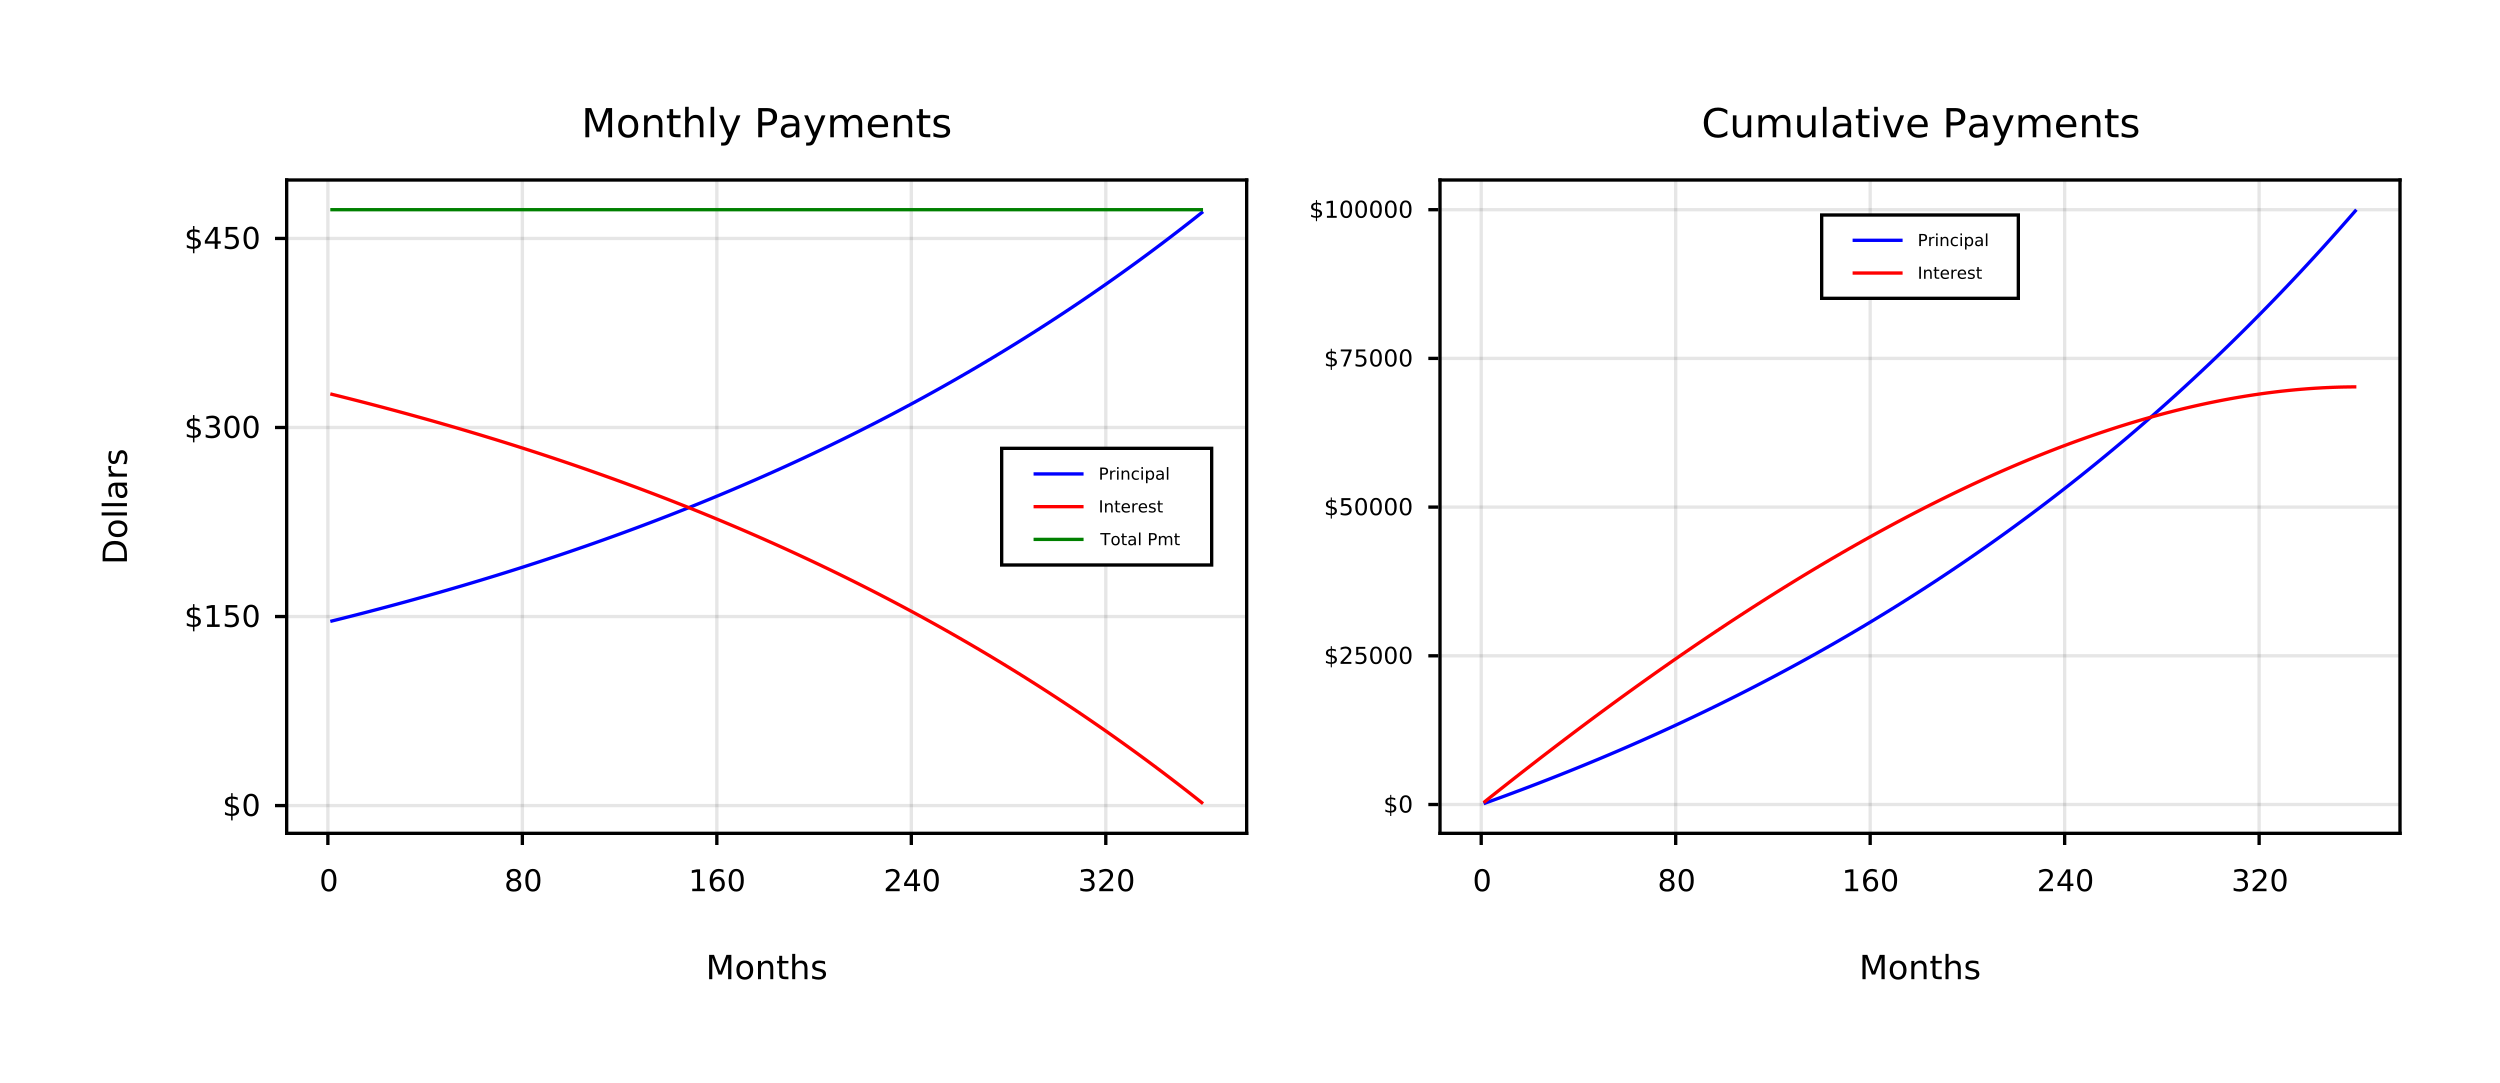 <?xml version="1.0" encoding="UTF-8"?>
<svg xmlns="http://www.w3.org/2000/svg" xmlns:xlink="http://www.w3.org/1999/xlink" width="750pt" height="325pt" viewBox="0 0 750 325" version="1.1">
<defs>
<g>
<symbol overflow="visible" id="glyph0-0">
<path style="stroke:none;" d="M 0.453 1.594 L 0.453 -6.344 L 4.953 -6.344 L 4.953 1.594 Z M 0.953 1.094 L 4.453 1.094 L 4.453 -5.844 L 0.953 -5.844 Z M 0.953 1.094 "/>
</symbol>
<symbol overflow="visible" id="glyph0-1">
<path style="stroke:none;" d="M 2.859 -5.984 C 2.398 -5.984 2.055 -5.754 1.828 -5.297 C 1.598 -4.848 1.484 -4.176 1.484 -3.281 C 1.484 -2.375 1.598 -1.695 1.828 -1.25 C 2.055 -0.801 2.398 -0.578 2.859 -0.578 C 3.316 -0.578 3.66 -0.801 3.891 -1.25 C 4.117 -1.695 4.234 -2.375 4.234 -3.281 C 4.234 -4.176 4.117 -4.848 3.891 -5.297 C 3.66 -5.754 3.316 -5.984 2.859 -5.984 Z M 2.859 -6.688 C 3.598 -6.688 4.16 -6.395 4.547 -5.812 C 4.93 -5.227 5.125 -4.383 5.125 -3.281 C 5.125 -2.176 4.93 -1.332 4.547 -0.75 C 4.16 -0.164 3.598 0.125 2.859 0.125 C 2.129 0.125 1.566 -0.164 1.172 -0.75 C 0.785 -1.332 0.594 -2.176 0.594 -3.281 C 0.594 -4.383 0.785 -5.227 1.172 -5.812 C 1.566 -6.395 2.129 -6.688 2.859 -6.688 Z M 2.859 -6.688 "/>
</symbol>
<symbol overflow="visible" id="glyph0-2">
<path style="stroke:none;" d="M 2.859 -3.109 C 2.441 -3.109 2.109 -2.992 1.859 -2.766 C 1.617 -2.547 1.5 -2.238 1.5 -1.844 C 1.5 -1.445 1.617 -1.133 1.859 -0.906 C 2.109 -0.688 2.441 -0.578 2.859 -0.578 C 3.285 -0.578 3.617 -0.688 3.859 -0.906 C 4.098 -1.133 4.219 -1.445 4.219 -1.844 C 4.219 -2.238 4.098 -2.547 3.859 -2.766 C 3.617 -2.992 3.285 -3.109 2.859 -3.109 Z M 1.969 -3.5 C 1.594 -3.594 1.297 -3.77 1.078 -4.031 C 0.867 -4.289 0.766 -4.609 0.766 -4.984 C 0.766 -5.504 0.953 -5.914 1.328 -6.219 C 1.703 -6.531 2.211 -6.688 2.859 -6.688 C 3.516 -6.688 4.023 -6.531 4.391 -6.219 C 4.766 -5.914 4.953 -5.504 4.953 -4.984 C 4.953 -4.609 4.844 -4.289 4.625 -4.031 C 4.414 -3.77 4.125 -3.594 3.75 -3.5 C 4.176 -3.395 4.508 -3.195 4.75 -2.906 C 4.988 -2.613 5.109 -2.258 5.109 -1.844 C 5.109 -1.207 4.914 -0.719 4.531 -0.375 C 4.145 -0.039 3.586 0.125 2.859 0.125 C 2.141 0.125 1.582 -0.039 1.188 -0.375 C 0.801 -0.719 0.609 -1.207 0.609 -1.844 C 0.609 -2.258 0.727 -2.613 0.969 -2.906 C 1.207 -3.195 1.539 -3.395 1.969 -3.5 Z M 1.641 -4.891 C 1.641 -4.555 1.742 -4.289 1.953 -4.094 C 2.172 -3.906 2.473 -3.812 2.859 -3.812 C 3.242 -3.812 3.539 -3.906 3.75 -4.094 C 3.969 -4.289 4.078 -4.555 4.078 -4.891 C 4.078 -5.234 3.969 -5.5 3.75 -5.688 C 3.539 -5.883 3.242 -5.984 2.859 -5.984 C 2.473 -5.984 2.172 -5.883 1.953 -5.688 C 1.742 -5.5 1.641 -5.234 1.641 -4.891 Z M 1.641 -4.891 "/>
</symbol>
<symbol overflow="visible" id="glyph0-3">
<path style="stroke:none;" d="M 1.109 -0.75 L 2.562 -0.75 L 2.562 -5.75 L 0.984 -5.438 L 0.984 -6.25 L 2.562 -6.562 L 3.453 -6.562 L 3.453 -0.75 L 4.891 -0.75 L 4.891 0 L 1.109 0 Z M 1.109 -0.75 "/>
</symbol>
<symbol overflow="visible" id="glyph0-4">
<path style="stroke:none;" d="M 2.969 -3.641 C 2.57 -3.641 2.254 -3.5 2.016 -3.219 C 1.785 -2.945 1.672 -2.578 1.672 -2.109 C 1.672 -1.629 1.785 -1.254 2.016 -0.984 C 2.254 -0.711 2.57 -0.578 2.969 -0.578 C 3.363 -0.578 3.676 -0.711 3.906 -0.984 C 4.145 -1.254 4.266 -1.629 4.266 -2.109 C 4.266 -2.578 4.145 -2.945 3.906 -3.219 C 3.676 -3.5 3.363 -3.641 2.969 -3.641 Z M 4.734 -6.422 L 4.734 -5.609 C 4.516 -5.711 4.289 -5.789 4.062 -5.844 C 3.832 -5.906 3.609 -5.938 3.391 -5.938 C 2.797 -5.938 2.344 -5.738 2.031 -5.344 C 1.727 -4.945 1.555 -4.348 1.516 -3.547 C 1.68 -3.797 1.895 -3.988 2.156 -4.125 C 2.414 -4.27 2.707 -4.344 3.031 -4.344 C 3.688 -4.344 4.203 -4.141 4.578 -3.734 C 4.961 -3.336 5.156 -2.797 5.156 -2.109 C 5.156 -1.43 4.957 -0.891 4.562 -0.484 C 4.164 -0.078 3.633 0.125 2.969 0.125 C 2.207 0.125 1.625 -0.164 1.219 -0.75 C 0.82 -1.332 0.625 -2.176 0.625 -3.281 C 0.625 -4.312 0.867 -5.133 1.359 -5.75 C 1.859 -6.375 2.52 -6.688 3.344 -6.688 C 3.57 -6.688 3.797 -6.66 4.016 -6.609 C 4.242 -6.566 4.484 -6.504 4.734 -6.422 Z M 4.734 -6.422 "/>
</symbol>
<symbol overflow="visible" id="glyph0-5">
<path style="stroke:none;" d="M 1.734 -0.75 L 4.828 -0.75 L 4.828 0 L 0.656 0 L 0.656 -0.75 C 1 -1.094 1.457 -1.555 2.031 -2.141 C 2.613 -2.734 2.984 -3.113 3.141 -3.281 C 3.422 -3.602 3.613 -3.875 3.719 -4.094 C 3.832 -4.32 3.891 -4.539 3.891 -4.75 C 3.891 -5.102 3.77 -5.391 3.531 -5.609 C 3.289 -5.828 2.973 -5.938 2.578 -5.938 C 2.297 -5.938 2 -5.883 1.688 -5.781 C 1.383 -5.688 1.055 -5.539 0.703 -5.344 L 0.703 -6.25 C 1.055 -6.383 1.391 -6.488 1.703 -6.562 C 2.016 -6.645 2.301 -6.688 2.562 -6.688 C 3.238 -6.688 3.781 -6.516 4.188 -6.172 C 4.594 -5.828 4.797 -5.375 4.797 -4.812 C 4.797 -4.539 4.742 -4.281 4.641 -4.031 C 4.535 -3.789 4.352 -3.508 4.094 -3.188 C 4.02 -3.102 3.785 -2.859 3.391 -2.453 C 2.992 -2.047 2.441 -1.477 1.734 -0.75 Z M 1.734 -0.75 "/>
</symbol>
<symbol overflow="visible" id="glyph0-6">
<path style="stroke:none;" d="M 3.406 -5.781 L 1.156 -2.281 L 3.406 -2.281 Z M 3.172 -6.562 L 4.281 -6.562 L 4.281 -2.281 L 5.219 -2.281 L 5.219 -1.547 L 4.281 -1.547 L 4.281 0 L 3.406 0 L 3.406 -1.547 L 0.438 -1.547 L 0.438 -2.406 Z M 3.172 -6.562 "/>
</symbol>
<symbol overflow="visible" id="glyph0-7">
<path style="stroke:none;" d="M 3.656 -3.531 C 4.082 -3.445 4.41 -3.258 4.641 -2.969 C 4.879 -2.688 5 -2.332 5 -1.906 C 5 -1.258 4.773 -0.758 4.328 -0.406 C 3.891 -0.051 3.258 0.125 2.438 0.125 C 2.164 0.125 1.883 0.098 1.594 0.047 C 1.301 -0.004 1 -0.086 0.688 -0.203 L 0.688 -1.062 C 0.938 -0.914 1.207 -0.805 1.5 -0.734 C 1.789 -0.66 2.094 -0.625 2.406 -0.625 C 2.969 -0.625 3.395 -0.734 3.688 -0.953 C 3.977 -1.172 4.125 -1.488 4.125 -1.906 C 4.125 -2.289 3.988 -2.594 3.719 -2.812 C 3.445 -3.031 3.066 -3.141 2.578 -3.141 L 1.812 -3.141 L 1.812 -3.875 L 2.625 -3.875 C 3.062 -3.875 3.395 -3.957 3.625 -4.125 C 3.852 -4.301 3.969 -4.555 3.969 -4.891 C 3.969 -5.223 3.848 -5.477 3.609 -5.656 C 3.367 -5.844 3.023 -5.938 2.578 -5.938 C 2.336 -5.938 2.078 -5.91 1.797 -5.859 C 1.523 -5.805 1.223 -5.723 0.891 -5.609 L 0.891 -6.406 C 1.223 -6.5 1.535 -6.566 1.828 -6.609 C 2.117 -6.66 2.395 -6.688 2.656 -6.688 C 3.332 -6.688 3.867 -6.531 4.266 -6.219 C 4.66 -5.914 4.859 -5.504 4.859 -4.984 C 4.859 -4.617 4.754 -4.312 4.547 -4.062 C 4.336 -3.812 4.039 -3.633 3.656 -3.531 Z M 3.656 -3.531 "/>
</symbol>
<symbol overflow="visible" id="glyph0-8">
<path style="stroke:none;" d="M 3.047 1.328 L 2.609 1.328 L 2.594 0 C 2.289 -0.008 1.984 -0.047 1.672 -0.109 C 1.367 -0.172 1.062 -0.27 0.75 -0.406 L 0.75 -1.203 C 1.051 -1.016 1.352 -0.867 1.656 -0.766 C 1.957 -0.672 2.273 -0.625 2.609 -0.625 L 2.609 -2.625 C 1.953 -2.727 1.477 -2.906 1.188 -3.156 C 0.895 -3.414 0.75 -3.766 0.75 -4.203 C 0.75 -4.68 0.906 -5.055 1.219 -5.328 C 1.539 -5.609 2.004 -5.77 2.609 -5.812 L 2.609 -6.844 L 3.047 -6.844 L 3.047 -5.812 C 3.316 -5.801 3.578 -5.773 3.828 -5.734 C 4.086 -5.691 4.336 -5.629 4.578 -5.547 L 4.578 -4.781 C 4.336 -4.906 4.086 -5 3.828 -5.062 C 3.578 -5.125 3.316 -5.164 3.047 -5.188 L 3.047 -3.312 C 3.703 -3.207 4.188 -3.02 4.5 -2.75 C 4.82 -2.488 4.984 -2.129 4.984 -1.672 C 4.984 -1.18 4.816 -0.789 4.484 -0.5 C 4.148 -0.219 3.672 -0.055 3.047 -0.016 Z M 2.609 -3.391 L 2.609 -5.188 C 2.266 -5.145 2.004 -5.047 1.828 -4.891 C 1.648 -4.734 1.562 -4.531 1.562 -4.281 C 1.562 -4.02 1.641 -3.816 1.797 -3.672 C 1.961 -3.535 2.234 -3.441 2.609 -3.391 Z M 3.047 -2.547 L 3.047 -0.641 C 3.41 -0.691 3.688 -0.797 3.875 -0.953 C 4.07 -1.117 4.172 -1.332 4.172 -1.594 C 4.172 -1.852 4.078 -2.055 3.891 -2.203 C 3.711 -2.359 3.43 -2.473 3.047 -2.547 Z M 3.047 -2.547 "/>
</symbol>
<symbol overflow="visible" id="glyph0-9">
<path style="stroke:none;" d="M 0.969 -6.562 L 4.453 -6.562 L 4.453 -5.812 L 1.781 -5.812 L 1.781 -4.203 C 1.914 -4.242 2.047 -4.273 2.172 -4.297 C 2.297 -4.328 2.426 -4.344 2.562 -4.344 C 3.289 -4.344 3.867 -4.141 4.297 -3.734 C 4.723 -3.336 4.938 -2.797 4.938 -2.109 C 4.938 -1.398 4.719 -0.848 4.281 -0.453 C 3.844 -0.066 3.223 0.125 2.422 0.125 C 2.148 0.125 1.867 0.098 1.578 0.047 C 1.297 0.004 1 -0.062 0.688 -0.156 L 0.688 -1.047 C 0.957 -0.898 1.234 -0.789 1.516 -0.719 C 1.797 -0.656 2.094 -0.625 2.406 -0.625 C 2.914 -0.625 3.316 -0.754 3.609 -1.016 C 3.898 -1.285 4.047 -1.648 4.047 -2.109 C 4.047 -2.566 3.898 -2.926 3.609 -3.188 C 3.316 -3.457 2.914 -3.594 2.406 -3.594 C 2.164 -3.594 1.926 -3.566 1.688 -3.516 C 1.457 -3.461 1.219 -3.379 0.969 -3.266 Z M 0.969 -6.562 "/>
</symbol>
<symbol overflow="visible" id="glyph1-0">
<path style="stroke:none;" d="M 0.5 1.766 L 0.5 -7.047 L 5.5 -7.047 L 5.5 1.766 Z M 1.062 1.219 L 4.938 1.219 L 4.938 -6.484 L 1.062 -6.484 Z M 1.062 1.219 "/>
</symbol>
<symbol overflow="visible" id="glyph1-1">
<path style="stroke:none;" d="M 0.984 -7.297 L 2.453 -7.297 L 4.312 -2.328 L 6.188 -7.297 L 7.656 -7.297 L 7.656 0 L 6.688 0 L 6.688 -6.406 L 4.812 -1.406 L 3.812 -1.406 L 1.938 -6.406 L 1.938 0 L 0.984 0 Z M 0.984 -7.297 "/>
</symbol>
<symbol overflow="visible" id="glyph1-2">
<path style="stroke:none;" d="M 3.062 -4.844 C 2.582 -4.844 2.203 -4.656 1.922 -4.281 C 1.641 -3.906 1.5 -3.391 1.5 -2.734 C 1.5 -2.078 1.633 -1.562 1.906 -1.188 C 2.188 -0.812 2.57 -0.625 3.062 -0.625 C 3.539 -0.625 3.922 -0.812 4.203 -1.188 C 4.484 -1.562 4.625 -2.078 4.625 -2.734 C 4.625 -3.379 4.484 -3.891 4.203 -4.266 C 3.922 -4.648 3.539 -4.844 3.062 -4.844 Z M 3.062 -5.594 C 3.844 -5.594 4.457 -5.336 4.906 -4.828 C 5.352 -4.328 5.578 -3.629 5.578 -2.734 C 5.578 -1.836 5.352 -1.133 4.906 -0.625 C 4.457 -0.113 3.844 0.141 3.062 0.141 C 2.281 0.141 1.664 -0.113 1.219 -0.625 C 0.77 -1.133 0.547 -1.836 0.547 -2.734 C 0.547 -3.629 0.77 -4.328 1.219 -4.828 C 1.664 -5.336 2.281 -5.594 3.062 -5.594 Z M 3.062 -5.594 "/>
</symbol>
<symbol overflow="visible" id="glyph1-3">
<path style="stroke:none;" d="M 5.484 -3.297 L 5.484 0 L 4.594 0 L 4.594 -3.266 C 4.594 -3.785 4.488 -4.172 4.281 -4.422 C 4.082 -4.68 3.781 -4.812 3.375 -4.812 C 2.895 -4.812 2.516 -4.656 2.234 -4.344 C 1.953 -4.039 1.812 -3.625 1.812 -3.094 L 1.812 0 L 0.906 0 L 0.906 -5.469 L 1.812 -5.469 L 1.812 -4.625 C 2.031 -4.945 2.285 -5.188 2.578 -5.344 C 2.867 -5.508 3.203 -5.594 3.578 -5.594 C 4.203 -5.594 4.676 -5.398 5 -5.016 C 5.32 -4.629 5.484 -4.055 5.484 -3.297 Z M 5.484 -3.297 "/>
</symbol>
<symbol overflow="visible" id="glyph1-4">
<path style="stroke:none;" d="M 1.828 -7.016 L 1.828 -5.469 L 3.688 -5.469 L 3.688 -4.766 L 1.828 -4.766 L 1.828 -1.797 C 1.828 -1.359 1.891 -1.07 2.016 -0.938 C 2.141 -0.812 2.391 -0.75 2.766 -0.75 L 3.688 -0.75 L 3.688 0 L 2.766 0 C 2.066 0 1.582 -0.129 1.312 -0.391 C 1.051 -0.648 0.922 -1.117 0.922 -1.797 L 0.922 -4.766 L 0.266 -4.766 L 0.266 -5.469 L 0.922 -5.469 L 0.922 -7.016 Z M 1.828 -7.016 "/>
</symbol>
<symbol overflow="visible" id="glyph1-5">
<path style="stroke:none;" d="M 5.484 -3.297 L 5.484 0 L 4.594 0 L 4.594 -3.266 C 4.594 -3.785 4.488 -4.172 4.281 -4.422 C 4.082 -4.68 3.781 -4.812 3.375 -4.812 C 2.895 -4.812 2.516 -4.656 2.234 -4.344 C 1.953 -4.039 1.812 -3.625 1.812 -3.094 L 1.812 0 L 0.906 0 L 0.906 -7.594 L 1.812 -7.594 L 1.812 -4.625 C 2.031 -4.945 2.285 -5.188 2.578 -5.344 C 2.867 -5.508 3.203 -5.594 3.578 -5.594 C 4.203 -5.594 4.676 -5.398 5 -5.016 C 5.32 -4.629 5.484 -4.055 5.484 -3.297 Z M 5.484 -3.297 "/>
</symbol>
<symbol overflow="visible" id="glyph1-6">
<path style="stroke:none;" d="M 4.422 -5.312 L 4.422 -4.453 C 4.172 -4.586 3.91 -4.688 3.641 -4.75 C 3.367 -4.812 3.082 -4.844 2.781 -4.844 C 2.344 -4.844 2.008 -4.773 1.781 -4.641 C 1.562 -4.504 1.453 -4.301 1.453 -4.031 C 1.453 -3.82 1.531 -3.656 1.688 -3.531 C 1.844 -3.414 2.164 -3.305 2.656 -3.203 L 2.953 -3.125 C 3.598 -2.988 4.051 -2.797 4.312 -2.547 C 4.582 -2.297 4.719 -1.953 4.719 -1.516 C 4.719 -1.004 4.516 -0.598 4.109 -0.297 C 3.711 -0.004 3.164 0.141 2.469 0.141 C 2.164 0.141 1.852 0.109 1.531 0.047 C 1.219 -0.004 0.891 -0.086 0.547 -0.203 L 0.547 -1.125 C 0.879 -0.957 1.203 -0.828 1.516 -0.734 C 1.836 -0.648 2.16 -0.609 2.484 -0.609 C 2.898 -0.609 3.223 -0.68 3.453 -0.828 C 3.68 -0.973 3.797 -1.176 3.797 -1.438 C 3.797 -1.688 3.711 -1.875 3.547 -2 C 3.391 -2.133 3.031 -2.258 2.469 -2.375 L 2.156 -2.453 C 1.602 -2.566 1.203 -2.742 0.953 -2.984 C 0.703 -3.234 0.578 -3.566 0.578 -3.984 C 0.578 -4.504 0.758 -4.898 1.125 -5.172 C 1.488 -5.453 2.008 -5.594 2.688 -5.594 C 3.008 -5.594 3.316 -5.566 3.609 -5.516 C 3.91 -5.473 4.18 -5.406 4.422 -5.312 Z M 4.422 -5.312 "/>
</symbol>
<symbol overflow="visible" id="glyph2-0">
<path style="stroke:none;" d="M 1.766 -0.5 L -7.047 -0.5 L -7.047 -5.5 L 1.766 -5.5 Z M 1.219 -1.062 L 1.219 -4.938 L -6.484 -4.938 L -6.484 -1.062 Z M 1.219 -1.062 "/>
</symbol>
<symbol overflow="visible" id="glyph2-1">
<path style="stroke:none;" d="M -6.484 -1.969 L -0.812 -1.969 L -0.812 -3.156 C -0.812 -4.164 -1.035 -4.898 -1.484 -5.359 C -1.941 -5.828 -2.664 -6.062 -3.656 -6.062 C -4.633 -6.062 -5.348 -5.828 -5.797 -5.359 C -6.254 -4.898 -6.484 -4.164 -6.484 -3.156 Z M -7.297 -0.984 L -7.297 -3.016 C -7.297 -4.422 -7 -5.453 -6.406 -6.109 C -5.82 -6.773 -4.906 -7.109 -3.656 -7.109 C -2.395 -7.109 -1.469 -6.773 -0.875 -6.109 C -0.289 -5.453 0 -4.422 0 -3.016 L 0 -0.984 Z M -7.297 -0.984 "/>
</symbol>
<symbol overflow="visible" id="glyph2-2">
<path style="stroke:none;" d="M -4.844 -3.062 C -4.844 -2.582 -4.656 -2.203 -4.281 -1.922 C -3.906 -1.641 -3.391 -1.5 -2.734 -1.5 C -2.078 -1.5 -1.562 -1.633 -1.188 -1.906 C -0.812 -2.188 -0.625 -2.57 -0.625 -3.062 C -0.625 -3.539 -0.812 -3.922 -1.188 -4.203 C -1.562 -4.484 -2.078 -4.625 -2.734 -4.625 C -3.379 -4.625 -3.891 -4.484 -4.266 -4.203 C -4.648 -3.922 -4.844 -3.539 -4.844 -3.062 Z M -5.594 -3.062 C -5.594 -3.844 -5.336 -4.457 -4.828 -4.906 C -4.328 -5.352 -3.629 -5.578 -2.734 -5.578 C -1.836 -5.578 -1.133 -5.352 -0.625 -4.906 C -0.113 -4.457 0.141 -3.844 0.141 -3.062 C 0.141 -2.281 -0.113 -1.664 -0.625 -1.219 C -1.133 -0.77 -1.836 -0.547 -2.734 -0.547 C -3.629 -0.547 -4.328 -0.77 -4.828 -1.219 C -5.336 -1.664 -5.594 -2.281 -5.594 -3.062 Z M -5.594 -3.062 "/>
</symbol>
<symbol overflow="visible" id="glyph2-3">
<path style="stroke:none;" d="M -7.594 -0.938 L -7.594 -1.844 L 0 -1.844 L 0 -0.938 Z M -7.594 -0.938 "/>
</symbol>
<symbol overflow="visible" id="glyph2-4">
<path style="stroke:none;" d="M -2.75 -3.422 C -2.75 -2.703 -2.664 -2.203 -2.5 -1.922 C -2.332 -1.641 -2.051 -1.5 -1.656 -1.5 C -1.332 -1.5 -1.078 -1.602 -0.891 -1.812 C -0.703 -2.02 -0.609 -2.305 -0.609 -2.672 C -0.609 -3.172 -0.785 -3.57 -1.141 -3.875 C -1.492 -4.176 -1.961 -4.328 -2.547 -4.328 L -2.75 -4.328 Z M -3.125 -5.219 L 0 -5.219 L 0 -4.328 L -0.828 -4.328 C -0.492 -4.117 -0.25 -3.859 -0.094 -3.547 C 0.062 -3.242 0.141 -2.875 0.141 -2.438 C 0.141 -1.875 -0.016 -1.426 -0.328 -1.094 C -0.641 -0.758 -1.062 -0.594 -1.594 -0.594 C -2.207 -0.594 -2.672 -0.801 -2.984 -1.219 C -3.297 -1.633 -3.453 -2.25 -3.453 -3.062 L -3.453 -4.328 L -3.547 -4.328 C -3.953 -4.328 -4.27 -4.188 -4.5 -3.906 C -4.727 -3.633 -4.844 -3.254 -4.844 -2.766 C -4.844 -2.453 -4.801 -2.145 -4.719 -1.844 C -4.645 -1.551 -4.535 -1.27 -4.391 -1 L -5.219 -1 C -5.344 -1.332 -5.438 -1.648 -5.5 -1.953 C -5.562 -2.266 -5.594 -2.566 -5.594 -2.859 C -5.594 -3.648 -5.391 -4.238 -4.984 -4.625 C -4.578 -5.02 -3.957 -5.219 -3.125 -5.219 Z M -3.125 -5.219 "/>
</symbol>
<symbol overflow="visible" id="glyph2-5">
<path style="stroke:none;" d="M -4.625 -4.109 C -4.688 -4.004 -4.727 -3.895 -4.75 -3.781 C -4.781 -3.664 -4.797 -3.535 -4.797 -3.391 C -4.797 -2.879 -4.629 -2.488 -4.297 -2.219 C -3.973 -1.945 -3.5 -1.812 -2.875 -1.812 L 0 -1.812 L 0 -0.906 L -5.469 -0.906 L -5.469 -1.812 L -4.625 -1.812 C -4.957 -2 -5.203 -2.242 -5.359 -2.547 C -5.516 -2.848 -5.594 -3.219 -5.594 -3.656 C -5.594 -3.719 -5.586 -3.785 -5.578 -3.859 C -5.578 -3.93 -5.566 -4.016 -5.547 -4.109 Z M -4.625 -4.109 "/>
</symbol>
<symbol overflow="visible" id="glyph2-6">
<path style="stroke:none;" d="M -5.312 -4.422 L -4.453 -4.422 C -4.586 -4.172 -4.688 -3.91 -4.75 -3.641 C -4.812 -3.367 -4.844 -3.082 -4.844 -2.781 C -4.844 -2.344 -4.773 -2.008 -4.641 -1.781 C -4.504 -1.562 -4.301 -1.453 -4.031 -1.453 C -3.82 -1.453 -3.656 -1.531 -3.531 -1.688 C -3.414 -1.844 -3.305 -2.164 -3.203 -2.656 L -3.125 -2.953 C -2.988 -3.598 -2.797 -4.051 -2.547 -4.312 C -2.297 -4.582 -1.953 -4.719 -1.516 -4.719 C -1.004 -4.719 -0.598 -4.516 -0.297 -4.109 C -0.004 -3.711 0.141 -3.164 0.141 -2.469 C 0.141 -2.164 0.109 -1.852 0.047 -1.531 C -0.004 -1.219 -0.086 -0.891 -0.203 -0.547 L -1.125 -0.547 C -0.957 -0.879 -0.828 -1.203 -0.734 -1.516 C -0.648 -1.836 -0.609 -2.16 -0.609 -2.484 C -0.609 -2.898 -0.68 -3.223 -0.828 -3.453 C -0.973 -3.68 -1.176 -3.797 -1.438 -3.797 C -1.688 -3.797 -1.875 -3.711 -2 -3.547 C -2.133 -3.391 -2.258 -3.031 -2.375 -2.469 L -2.453 -2.156 C -2.566 -1.602 -2.742 -1.203 -2.984 -0.953 C -3.234 -0.703 -3.566 -0.578 -3.984 -0.578 C -4.504 -0.578 -4.898 -0.758 -5.172 -1.125 C -5.453 -1.488 -5.594 -2.008 -5.594 -2.688 C -5.594 -3.008 -5.566 -3.316 -5.516 -3.609 C -5.473 -3.91 -5.406 -4.18 -5.312 -4.422 Z M -5.312 -4.422 "/>
</symbol>
<symbol overflow="visible" id="glyph3-0">
<path style="stroke:none;" d="M 0.594 2.125 L 0.594 -8.469 L 6.594 -8.469 L 6.594 2.125 Z M 1.266 1.453 L 5.938 1.453 L 5.938 -7.781 L 1.266 -7.781 Z M 1.266 1.453 "/>
</symbol>
<symbol overflow="visible" id="glyph3-1">
<path style="stroke:none;" d="M 1.172 -8.75 L 2.938 -8.75 L 5.172 -2.797 L 7.422 -8.75 L 9.188 -8.75 L 9.188 0 L 8.031 0 L 8.031 -7.688 L 5.766 -1.688 L 4.578 -1.688 L 2.328 -7.688 L 2.328 0 L 1.172 0 Z M 1.172 -8.75 "/>
</symbol>
<symbol overflow="visible" id="glyph3-2">
<path style="stroke:none;" d="M 3.672 -5.812 C 3.098 -5.812 2.641 -5.582 2.297 -5.125 C 1.961 -4.676 1.797 -4.062 1.797 -3.281 C 1.797 -2.488 1.961 -1.867 2.297 -1.422 C 2.629 -0.973 3.086 -0.75 3.672 -0.75 C 4.242 -0.75 4.695 -0.973 5.031 -1.422 C 5.375 -1.879 5.547 -2.5 5.547 -3.281 C 5.547 -4.051 5.375 -4.664 5.031 -5.125 C 4.695 -5.582 4.242 -5.812 3.672 -5.812 Z M 3.672 -6.719 C 4.609 -6.719 5.344 -6.41 5.875 -5.797 C 6.414 -5.191 6.688 -4.352 6.688 -3.281 C 6.688 -2.207 6.414 -1.363 5.875 -0.75 C 5.344 -0.133 4.609 0.172 3.672 0.172 C 2.734 0.172 1.992 -0.133 1.453 -0.75 C 0.922 -1.363 0.656 -2.207 0.656 -3.281 C 0.656 -4.352 0.922 -5.191 1.453 -5.797 C 1.992 -6.41 2.734 -6.719 3.672 -6.719 Z M 3.672 -6.719 "/>
</symbol>
<symbol overflow="visible" id="glyph3-3">
<path style="stroke:none;" d="M 6.594 -3.969 L 6.594 0 L 5.516 0 L 5.516 -3.922 C 5.516 -4.547 5.391 -5.008 5.141 -5.312 C 4.898 -5.625 4.539 -5.781 4.062 -5.781 C 3.477 -5.781 3.016 -5.594 2.672 -5.219 C 2.336 -4.852 2.172 -4.348 2.172 -3.703 L 2.172 0 L 1.094 0 L 1.094 -6.562 L 2.172 -6.562 L 2.172 -5.547 C 2.43 -5.941 2.734 -6.234 3.078 -6.422 C 3.43 -6.617 3.836 -6.719 4.297 -6.719 C 5.047 -6.719 5.613 -6.484 6 -6.016 C 6.395 -5.555 6.594 -4.875 6.594 -3.969 Z M 6.594 -3.969 "/>
</symbol>
<symbol overflow="visible" id="glyph3-4">
<path style="stroke:none;" d="M 2.203 -8.422 L 2.203 -6.562 L 4.422 -6.562 L 4.422 -5.719 L 2.203 -5.719 L 2.203 -2.156 C 2.203 -1.625 2.273 -1.281 2.422 -1.125 C 2.566 -0.977 2.863 -0.906 3.312 -0.906 L 4.422 -0.906 L 4.422 0 L 3.312 0 C 2.477 0 1.898 -0.156 1.578 -0.469 C 1.266 -0.781 1.109 -1.344 1.109 -2.156 L 1.109 -5.719 L 0.328 -5.719 L 0.328 -6.562 L 1.109 -6.562 L 1.109 -8.422 Z M 2.203 -8.422 "/>
</symbol>
<symbol overflow="visible" id="glyph3-5">
<path style="stroke:none;" d="M 6.594 -3.969 L 6.594 0 L 5.516 0 L 5.516 -3.922 C 5.516 -4.547 5.391 -5.008 5.141 -5.312 C 4.898 -5.625 4.539 -5.781 4.062 -5.781 C 3.477 -5.781 3.016 -5.594 2.672 -5.219 C 2.336 -4.852 2.172 -4.348 2.172 -3.703 L 2.172 0 L 1.094 0 L 1.094 -9.125 L 2.172 -9.125 L 2.172 -5.547 C 2.43 -5.941 2.734 -6.234 3.078 -6.422 C 3.43 -6.617 3.836 -6.719 4.297 -6.719 C 5.047 -6.719 5.613 -6.484 6 -6.016 C 6.395 -5.555 6.594 -4.875 6.594 -3.969 Z M 6.594 -3.969 "/>
</symbol>
<symbol overflow="visible" id="glyph3-6">
<path style="stroke:none;" d="M 1.125 -9.125 L 2.203 -9.125 L 2.203 0 L 1.125 0 Z M 1.125 -9.125 "/>
</symbol>
<symbol overflow="visible" id="glyph3-7">
<path style="stroke:none;" d="M 3.859 0.609 C 3.555 1.391 3.258 1.898 2.969 2.141 C 2.676 2.379 2.289 2.5 1.812 2.5 L 0.953 2.5 L 0.953 1.594 L 1.578 1.594 C 1.879 1.594 2.109 1.52 2.266 1.375 C 2.43 1.238 2.613 0.91 2.812 0.391 L 3.016 -0.109 L 0.359 -6.562 L 1.5 -6.562 L 3.547 -1.438 L 5.609 -6.562 L 6.75 -6.562 Z M 3.859 0.609 "/>
</symbol>
<symbol overflow="visible" id="glyph3-8">
<path style="stroke:none;" d=""/>
</symbol>
<symbol overflow="visible" id="glyph3-9">
<path style="stroke:none;" d="M 2.359 -7.781 L 2.359 -4.484 L 3.844 -4.484 C 4.395 -4.484 4.82 -4.625 5.125 -4.906 C 5.426 -5.195 5.578 -5.609 5.578 -6.141 C 5.578 -6.66 5.426 -7.062 5.125 -7.344 C 4.82 -7.633 4.395 -7.781 3.844 -7.781 Z M 1.172 -8.75 L 3.844 -8.75 C 4.832 -8.75 5.578 -8.523 6.078 -8.078 C 6.578 -7.641 6.828 -6.992 6.828 -6.141 C 6.828 -5.273 6.578 -4.617 6.078 -4.172 C 5.578 -3.734 4.832 -3.516 3.844 -3.516 L 2.359 -3.516 L 2.359 0 L 1.172 0 Z M 1.172 -8.75 "/>
</symbol>
<symbol overflow="visible" id="glyph3-10">
<path style="stroke:none;" d="M 4.109 -3.297 C 3.242 -3.297 2.641 -3.195 2.297 -3 C 1.961 -2.801 1.797 -2.461 1.797 -1.984 C 1.797 -1.598 1.922 -1.289 2.172 -1.062 C 2.43 -0.844 2.773 -0.734 3.203 -0.734 C 3.805 -0.734 4.285 -0.941 4.641 -1.359 C 5.004 -1.785 5.188 -2.352 5.188 -3.062 L 5.188 -3.297 Z M 6.266 -3.75 L 6.266 0 L 5.188 0 L 5.188 -1 C 4.938 -0.602 4.629 -0.305 4.266 -0.109 C 3.898 0.078 3.453 0.172 2.922 0.172 C 2.242 0.172 1.707 -0.016 1.312 -0.391 C 0.914 -0.773 0.719 -1.281 0.719 -1.906 C 0.719 -2.645 0.961 -3.203 1.453 -3.578 C 1.953 -3.953 2.691 -4.141 3.672 -4.141 L 5.188 -4.141 L 5.188 -4.25 C 5.188 -4.75 5.02 -5.133 4.688 -5.406 C 4.363 -5.676 3.91 -5.812 3.328 -5.812 C 2.953 -5.812 2.582 -5.766 2.219 -5.672 C 1.863 -5.578 1.523 -5.441 1.203 -5.266 L 1.203 -6.266 C 1.598 -6.422 1.977 -6.535 2.344 -6.609 C 2.719 -6.68 3.082 -6.719 3.438 -6.719 C 4.383 -6.719 5.094 -6.473 5.562 -5.984 C 6.031 -5.492 6.266 -4.75 6.266 -3.75 Z M 6.266 -3.75 "/>
</symbol>
<symbol overflow="visible" id="glyph3-11">
<path style="stroke:none;" d="M 6.234 -5.297 C 6.504 -5.785 6.828 -6.145 7.203 -6.375 C 7.578 -6.602 8.02 -6.719 8.531 -6.719 C 9.219 -6.719 9.742 -6.477 10.109 -6 C 10.484 -5.52 10.672 -4.844 10.672 -3.969 L 10.672 0 L 9.594 0 L 9.594 -3.922 C 9.594 -4.555 9.477 -5.023 9.25 -5.328 C 9.031 -5.629 8.691 -5.781 8.234 -5.781 C 7.672 -5.781 7.227 -5.594 6.906 -5.219 C 6.582 -4.852 6.422 -4.348 6.422 -3.703 L 6.422 0 L 5.344 0 L 5.344 -3.922 C 5.344 -4.555 5.227 -5.023 5 -5.328 C 4.781 -5.629 4.438 -5.781 3.969 -5.781 C 3.414 -5.781 2.977 -5.594 2.656 -5.219 C 2.332 -4.852 2.172 -4.348 2.172 -3.703 L 2.172 0 L 1.094 0 L 1.094 -6.562 L 2.172 -6.562 L 2.172 -5.547 C 2.422 -5.941 2.719 -6.234 3.062 -6.422 C 3.406 -6.617 3.812 -6.719 4.281 -6.719 C 4.758 -6.719 5.164 -6.598 5.5 -6.359 C 5.832 -6.117 6.078 -5.766 6.234 -5.297 Z M 6.234 -5.297 "/>
</symbol>
<symbol overflow="visible" id="glyph3-12">
<path style="stroke:none;" d="M 6.75 -3.547 L 6.75 -3.031 L 1.781 -3.031 C 1.832 -2.281 2.055 -1.711 2.453 -1.328 C 2.859 -0.941 3.414 -0.75 4.125 -0.75 C 4.539 -0.75 4.941 -0.797 5.328 -0.891 C 5.723 -0.992 6.113 -1.148 6.5 -1.359 L 6.5 -0.328 C 6.102 -0.172 5.703 -0.051 5.297 0.031 C 4.891 0.125 4.477 0.172 4.062 0.172 C 3.02 0.172 2.191 -0.129 1.578 -0.734 C 0.961 -1.348 0.656 -2.176 0.656 -3.219 C 0.656 -4.289 0.945 -5.141 1.531 -5.766 C 2.113 -6.398 2.895 -6.719 3.875 -6.719 C 4.758 -6.719 5.457 -6.43 5.969 -5.859 C 6.488 -5.297 6.75 -4.523 6.75 -3.547 Z M 5.672 -3.875 C 5.66 -4.457 5.492 -4.926 5.172 -5.281 C 4.848 -5.633 4.422 -5.812 3.891 -5.812 C 3.285 -5.812 2.801 -5.641 2.438 -5.297 C 2.082 -4.953 1.879 -4.473 1.828 -3.859 Z M 5.672 -3.875 "/>
</symbol>
<symbol overflow="visible" id="glyph3-13">
<path style="stroke:none;" d="M 5.312 -6.375 L 5.312 -5.344 C 5.008 -5.5 4.691 -5.613 4.359 -5.688 C 4.035 -5.77 3.695 -5.812 3.344 -5.812 C 2.812 -5.812 2.41 -5.727 2.141 -5.562 C 1.867 -5.406 1.734 -5.16 1.734 -4.828 C 1.734 -4.578 1.828 -4.379 2.016 -4.234 C 2.211 -4.098 2.602 -3.969 3.188 -3.844 L 3.547 -3.75 C 4.316 -3.594 4.863 -3.363 5.188 -3.062 C 5.508 -2.758 5.672 -2.344 5.672 -1.812 C 5.672 -1.195 5.426 -0.711 4.938 -0.359 C 4.457 -0.004 3.797 0.172 2.953 0.172 C 2.598 0.172 2.227 0.133 1.844 0.062 C 1.469 0 1.07 -0.098 0.656 -0.234 L 0.656 -1.359 C 1.051 -1.148 1.441 -0.992 1.828 -0.891 C 2.211 -0.785 2.598 -0.734 2.984 -0.734 C 3.484 -0.734 3.867 -0.816 4.141 -0.984 C 4.422 -1.16 4.562 -1.41 4.562 -1.734 C 4.562 -2.023 4.461 -2.25 4.266 -2.406 C 4.066 -2.562 3.633 -2.711 2.969 -2.859 L 2.594 -2.938 C 1.926 -3.082 1.441 -3.301 1.141 -3.594 C 0.848 -3.883 0.703 -4.281 0.703 -4.781 C 0.703 -5.406 0.922 -5.883 1.359 -6.219 C 1.797 -6.551 2.414 -6.719 3.219 -6.719 C 3.613 -6.719 3.988 -6.688 4.344 -6.625 C 4.695 -6.57 5.02 -6.488 5.312 -6.375 Z M 5.312 -6.375 "/>
</symbol>
<symbol overflow="visible" id="glyph3-14">
<path style="stroke:none;" d="M 7.734 -8.078 L 7.734 -6.828 C 7.328 -7.203 6.898 -7.477 6.453 -7.656 C 6.004 -7.844 5.523 -7.938 5.016 -7.938 C 4.016 -7.938 3.25 -7.629 2.719 -7.016 C 2.188 -6.398 1.922 -5.516 1.922 -4.359 C 1.922 -3.211 2.188 -2.332 2.719 -1.719 C 3.25 -1.102 4.016 -0.797 5.016 -0.797 C 5.523 -0.797 6.004 -0.891 6.453 -1.078 C 6.898 -1.266 7.328 -1.539 7.734 -1.906 L 7.734 -0.672 C 7.316 -0.391 6.875 -0.176 6.406 -0.031 C 5.945 0.102 5.461 0.172 4.953 0.172 C 3.617 0.172 2.57 -0.234 1.812 -1.047 C 1.051 -1.859 0.672 -2.961 0.672 -4.359 C 0.672 -5.766 1.051 -6.875 1.812 -7.688 C 2.57 -8.5 3.617 -8.906 4.953 -8.906 C 5.473 -8.906 5.961 -8.832 6.422 -8.688 C 6.891 -8.551 7.328 -8.348 7.734 -8.078 Z M 7.734 -8.078 "/>
</symbol>
<symbol overflow="visible" id="glyph3-15">
<path style="stroke:none;" d="M 1.016 -2.594 L 1.016 -6.562 L 2.094 -6.562 L 2.094 -2.625 C 2.094 -2.008 2.211 -1.547 2.453 -1.234 C 2.703 -0.922 3.066 -0.766 3.547 -0.766 C 4.129 -0.766 4.586 -0.945 4.922 -1.312 C 5.266 -1.688 5.438 -2.195 5.438 -2.844 L 5.438 -6.562 L 6.516 -6.562 L 6.516 0 L 5.438 0 L 5.438 -1.016 C 5.176 -0.609 4.875 -0.305 4.531 -0.109 C 4.188 0.078 3.785 0.172 3.328 0.172 C 2.566 0.172 1.988 -0.062 1.594 -0.531 C 1.207 -1 1.016 -1.688 1.016 -2.594 Z M 3.734 -6.719 Z M 3.734 -6.719 "/>
</symbol>
<symbol overflow="visible" id="glyph3-16">
<path style="stroke:none;" d="M 1.125 -6.562 L 2.203 -6.562 L 2.203 0 L 1.125 0 Z M 1.125 -9.125 L 2.203 -9.125 L 2.203 -7.75 L 1.125 -7.75 Z M 1.125 -9.125 "/>
</symbol>
<symbol overflow="visible" id="glyph3-17">
<path style="stroke:none;" d="M 0.359 -6.562 L 1.5 -6.562 L 3.547 -1.062 L 5.609 -6.562 L 6.75 -6.562 L 4.281 0 L 2.812 0 Z M 0.359 -6.562 "/>
</symbol>
<symbol overflow="visible" id="glyph4-0">
<path style="stroke:none;" d="M 0.344 1.234 L 0.344 -4.938 L 3.844 -4.938 L 3.844 1.234 Z M 0.734 0.844 L 3.453 0.844 L 3.453 -4.547 L 0.734 -4.547 Z M 0.734 0.844 "/>
</symbol>
<symbol overflow="visible" id="glyph4-1">
<path style="stroke:none;" d="M 2.359 1.031 L 2.031 1.031 L 2.016 0 C 1.773 0 1.535 -0.023 1.297 -0.078 C 1.055 -0.129 0.816 -0.207 0.578 -0.312 L 0.578 -0.938 C 0.816 -0.789 1.051 -0.676 1.281 -0.594 C 1.52 -0.52 1.77 -0.484 2.031 -0.484 L 2.031 -2.047 C 1.52 -2.129 1.148 -2.266 0.922 -2.453 C 0.691 -2.648 0.578 -2.922 0.578 -3.266 C 0.578 -3.641 0.703 -3.93 0.953 -4.141 C 1.203 -4.359 1.562 -4.484 2.031 -4.516 L 2.031 -5.312 L 2.359 -5.312 L 2.359 -4.531 C 2.578 -4.52 2.785 -4.492 2.984 -4.453 C 3.18 -4.422 3.375 -4.375 3.562 -4.312 L 3.562 -3.719 C 3.375 -3.812 3.18 -3.883 2.984 -3.938 C 2.785 -3.988 2.578 -4.02 2.359 -4.031 L 2.359 -2.578 C 2.879 -2.492 3.258 -2.348 3.5 -2.141 C 3.75 -1.93 3.875 -1.648 3.875 -1.297 C 3.875 -0.91 3.742 -0.609 3.484 -0.391 C 3.223 -0.172 2.848 -0.039 2.359 0 Z M 2.031 -2.625 L 2.031 -4.031 C 1.758 -4 1.551 -3.922 1.406 -3.797 C 1.27 -3.68 1.203 -3.523 1.203 -3.328 C 1.203 -3.129 1.266 -2.973 1.391 -2.859 C 1.523 -2.754 1.738 -2.676 2.031 -2.625 Z M 2.359 -1.969 L 2.359 -0.5 C 2.648 -0.531 2.867 -0.609 3.016 -0.734 C 3.16 -0.867 3.234 -1.035 3.234 -1.234 C 3.234 -1.43 3.16 -1.586 3.016 -1.703 C 2.879 -1.828 2.66 -1.914 2.359 -1.969 Z M 2.359 -1.969 "/>
</symbol>
<symbol overflow="visible" id="glyph4-2">
<path style="stroke:none;" d="M 2.219 -4.656 C 1.863 -4.656 1.598 -4.477 1.422 -4.125 C 1.242 -3.77 1.156 -3.242 1.156 -2.547 C 1.156 -1.848 1.242 -1.32 1.422 -0.969 C 1.598 -0.625 1.863 -0.453 2.219 -0.453 C 2.582 -0.453 2.852 -0.625 3.031 -0.969 C 3.207 -1.32 3.297 -1.848 3.297 -2.547 C 3.297 -3.242 3.207 -3.77 3.031 -4.125 C 2.852 -4.477 2.582 -4.656 2.219 -4.656 Z M 2.219 -5.203 C 2.789 -5.203 3.227 -4.973 3.531 -4.516 C 3.832 -4.066 3.984 -3.41 3.984 -2.547 C 3.984 -1.691 3.832 -1.035 3.531 -0.578 C 3.227 -0.129 2.789 0.094 2.219 0.094 C 1.656 0.094 1.223 -0.129 0.922 -0.578 C 0.617 -1.035 0.469 -1.691 0.469 -2.547 C 0.469 -3.41 0.617 -4.066 0.922 -4.516 C 1.223 -4.973 1.656 -5.203 2.219 -5.203 Z M 2.219 -5.203 "/>
</symbol>
<symbol overflow="visible" id="glyph4-3">
<path style="stroke:none;" d="M 1.344 -0.578 L 3.75 -0.578 L 3.75 0 L 0.516 0 L 0.516 -0.578 C 0.773 -0.848 1.129 -1.211 1.578 -1.672 C 2.035 -2.129 2.32 -2.426 2.438 -2.562 C 2.656 -2.801 2.805 -3.008 2.891 -3.188 C 2.984 -3.363 3.031 -3.531 3.031 -3.688 C 3.031 -3.969 2.938 -4.191 2.75 -4.359 C 2.562 -4.523 2.312 -4.609 2 -4.609 C 1.781 -4.609 1.551 -4.57 1.312 -4.5 C 1.07 -4.426 0.816 -4.312 0.547 -4.156 L 0.547 -4.859 C 0.828 -4.973 1.086 -5.055 1.328 -5.109 C 1.566 -5.172 1.785 -5.203 1.984 -5.203 C 2.516 -5.203 2.938 -5.066 3.25 -4.797 C 3.562 -4.535 3.719 -4.18 3.719 -3.734 C 3.719 -3.523 3.676 -3.328 3.594 -3.141 C 3.52 -2.953 3.379 -2.734 3.172 -2.484 C 3.117 -2.41 2.938 -2.219 2.625 -1.906 C 2.32 -1.594 1.895 -1.148 1.344 -0.578 Z M 1.344 -0.578 "/>
</symbol>
<symbol overflow="visible" id="glyph4-4">
<path style="stroke:none;" d="M 0.75 -5.109 L 3.469 -5.109 L 3.469 -4.516 L 1.391 -4.516 L 1.391 -3.266 C 1.484 -3.305 1.582 -3.332 1.688 -3.344 C 1.789 -3.363 1.891 -3.375 1.984 -3.375 C 2.555 -3.375 3.008 -3.219 3.344 -2.906 C 3.676 -2.594 3.844 -2.172 3.844 -1.641 C 3.844 -1.086 3.672 -0.66 3.328 -0.359 C 2.984 -0.055 2.504 0.094 1.891 0.094 C 1.672 0.094 1.445 0.07 1.219 0.031 C 1 0 0.773 -0.051 0.547 -0.125 L 0.547 -0.812 C 0.742 -0.695 0.953 -0.613 1.172 -0.562 C 1.391 -0.508 1.625 -0.484 1.875 -0.484 C 2.27 -0.484 2.582 -0.586 2.812 -0.797 C 3.039 -1.004 3.156 -1.285 3.156 -1.641 C 3.156 -1.992 3.039 -2.273 2.812 -2.484 C 2.582 -2.691 2.27 -2.797 1.875 -2.797 C 1.688 -2.797 1.5 -2.773 1.312 -2.734 C 1.133 -2.691 0.945 -2.629 0.75 -2.547 Z M 0.75 -5.109 "/>
</symbol>
<symbol overflow="visible" id="glyph4-5">
<path style="stroke:none;" d="M 0.578 -5.109 L 3.859 -5.109 L 3.859 -4.812 L 2 0 L 1.281 0 L 3.031 -4.516 L 0.578 -4.516 Z M 0.578 -5.109 "/>
</symbol>
<symbol overflow="visible" id="glyph4-6">
<path style="stroke:none;" d="M 0.875 -0.578 L 2 -0.578 L 2 -4.469 L 0.766 -4.234 L 0.766 -4.859 L 1.984 -5.109 L 2.688 -5.109 L 2.688 -0.578 L 3.812 -0.578 L 3.812 0 L 0.875 0 Z M 0.875 -0.578 "/>
</symbol>
<symbol overflow="visible" id="glyph5-0">
<path style="stroke:none;" d="M 0.25 0.891 L 0.25 -3.531 L 2.75 -3.531 L 2.75 0.891 Z M 0.531 0.609 L 2.469 0.609 L 2.469 -3.25 L 0.531 -3.25 Z M 0.531 0.609 "/>
</symbol>
<symbol overflow="visible" id="glyph5-1">
<path style="stroke:none;" d="M 0.984 -3.234 L 0.984 -1.875 L 1.609 -1.875 C 1.836 -1.875 2.016 -1.93 2.141 -2.047 C 2.266 -2.172 2.328 -2.344 2.328 -2.562 C 2.328 -2.781 2.266 -2.945 2.141 -3.062 C 2.016 -3.176 1.836 -3.234 1.609 -3.234 Z M 0.484 -3.641 L 1.609 -3.641 C 2.016 -3.641 2.32 -3.547 2.531 -3.359 C 2.738 -3.18 2.844 -2.914 2.844 -2.562 C 2.844 -2.195 2.738 -1.922 2.531 -1.734 C 2.32 -1.555 2.016 -1.469 1.609 -1.469 L 0.984 -1.469 L 0.984 0 L 0.484 0 Z M 0.484 -3.641 "/>
</symbol>
<symbol overflow="visible" id="glyph5-2">
<path style="stroke:none;" d="M 2.062 -2.312 C 2.008 -2.344 1.953 -2.363 1.891 -2.375 C 1.828 -2.395 1.758 -2.406 1.688 -2.406 C 1.438 -2.406 1.242 -2.32 1.109 -2.156 C 0.973 -1.988 0.906 -1.75 0.906 -1.438 L 0.906 0 L 0.453 0 L 0.453 -2.734 L 0.906 -2.734 L 0.906 -2.312 C 1 -2.477 1.117 -2.598 1.266 -2.672 C 1.422 -2.754 1.609 -2.797 1.828 -2.797 C 1.859 -2.797 1.891 -2.789 1.922 -2.781 C 1.961 -2.781 2.004 -2.781 2.047 -2.781 Z M 2.062 -2.312 "/>
</symbol>
<symbol overflow="visible" id="glyph5-3">
<path style="stroke:none;" d="M 0.469 -2.734 L 0.922 -2.734 L 0.922 0 L 0.469 0 Z M 0.469 -3.797 L 0.922 -3.797 L 0.922 -3.234 L 0.469 -3.234 Z M 0.469 -3.797 "/>
</symbol>
<symbol overflow="visible" id="glyph5-4">
<path style="stroke:none;" d="M 2.75 -1.656 L 2.75 0 L 2.297 0 L 2.297 -1.641 C 2.297 -1.898 2.242 -2.094 2.141 -2.219 C 2.047 -2.344 1.895 -2.406 1.688 -2.406 C 1.445 -2.406 1.254 -2.328 1.109 -2.172 C 0.973 -2.023 0.906 -1.816 0.906 -1.547 L 0.906 0 L 0.453 0 L 0.453 -2.734 L 0.906 -2.734 L 0.906 -2.312 C 1.008 -2.477 1.133 -2.598 1.281 -2.672 C 1.426 -2.754 1.598 -2.797 1.797 -2.797 C 2.109 -2.797 2.344 -2.695 2.5 -2.5 C 2.664 -2.312 2.75 -2.031 2.75 -1.656 Z M 2.75 -1.656 "/>
</symbol>
<symbol overflow="visible" id="glyph5-5">
<path style="stroke:none;" d="M 2.438 -2.625 L 2.438 -2.203 C 2.312 -2.273 2.18 -2.328 2.047 -2.359 C 1.922 -2.398 1.797 -2.422 1.672 -2.422 C 1.379 -2.422 1.148 -2.328 0.984 -2.141 C 0.828 -1.953 0.75 -1.691 0.75 -1.359 C 0.75 -1.023 0.828 -0.766 0.984 -0.578 C 1.148 -0.398 1.379 -0.312 1.672 -0.312 C 1.797 -0.312 1.922 -0.328 2.047 -0.359 C 2.18 -0.398 2.312 -0.453 2.438 -0.516 L 2.438 -0.109 C 2.312 -0.047 2.18 0 2.047 0.031 C 1.91 0.062 1.77 0.078 1.625 0.078 C 1.207 0.078 0.879 -0.051 0.641 -0.312 C 0.398 -0.57 0.281 -0.922 0.281 -1.359 C 0.281 -1.805 0.398 -2.156 0.641 -2.406 C 0.891 -2.664 1.227 -2.797 1.656 -2.797 C 1.789 -2.797 1.922 -2.781 2.047 -2.75 C 2.18 -2.727 2.312 -2.688 2.438 -2.625 Z M 2.438 -2.625 "/>
</symbol>
<symbol overflow="visible" id="glyph5-6">
<path style="stroke:none;" d="M 0.906 -0.406 L 0.906 1.047 L 0.453 1.047 L 0.453 -2.734 L 0.906 -2.734 L 0.906 -2.312 C 1 -2.477 1.117 -2.598 1.266 -2.672 C 1.41 -2.754 1.582 -2.797 1.781 -2.797 C 2.113 -2.797 2.383 -2.664 2.594 -2.406 C 2.801 -2.145 2.906 -1.797 2.906 -1.359 C 2.906 -0.93 2.801 -0.582 2.594 -0.312 C 2.383 -0.051 2.113 0.078 1.781 0.078 C 1.582 0.078 1.41 0.035 1.266 -0.047 C 1.117 -0.129 1 -0.25 0.906 -0.406 Z M 2.438 -1.359 C 2.438 -1.691 2.367 -1.953 2.234 -2.141 C 2.098 -2.328 1.91 -2.422 1.672 -2.422 C 1.43 -2.422 1.242 -2.328 1.109 -2.141 C 0.973 -1.953 0.906 -1.691 0.906 -1.359 C 0.906 -1.035 0.973 -0.781 1.109 -0.594 C 1.242 -0.406 1.43 -0.312 1.672 -0.312 C 1.91 -0.312 2.098 -0.406 2.234 -0.594 C 2.367 -0.781 2.438 -1.035 2.438 -1.359 Z M 2.438 -1.359 "/>
</symbol>
<symbol overflow="visible" id="glyph5-7">
<path style="stroke:none;" d="M 1.719 -1.375 C 1.352 -1.375 1.098 -1.332 0.953 -1.25 C 0.816 -1.164 0.75 -1.023 0.75 -0.828 C 0.75 -0.672 0.801 -0.547 0.906 -0.453 C 1.008 -0.359 1.148 -0.312 1.328 -0.312 C 1.578 -0.312 1.773 -0.395 1.922 -0.562 C 2.078 -0.738 2.156 -0.977 2.156 -1.281 L 2.156 -1.375 Z M 2.609 -1.562 L 2.609 0 L 2.156 0 L 2.156 -0.422 C 2.051 -0.254 1.922 -0.129 1.766 -0.047 C 1.617 0.035 1.438 0.078 1.219 0.078 C 0.938 0.078 0.711 0 0.547 -0.156 C 0.379 -0.32 0.297 -0.535 0.297 -0.797 C 0.297 -1.098 0.398 -1.328 0.609 -1.484 C 0.816 -1.641 1.125 -1.719 1.531 -1.719 L 2.156 -1.719 L 2.156 -1.766 C 2.156 -1.973 2.086 -2.133 1.953 -2.25 C 1.816 -2.363 1.629 -2.422 1.391 -2.422 C 1.234 -2.422 1.078 -2.398 0.922 -2.359 C 0.773 -2.328 0.633 -2.27 0.5 -2.188 L 0.5 -2.609 C 0.664 -2.672 0.828 -2.719 0.984 -2.75 C 1.141 -2.781 1.289 -2.797 1.438 -2.797 C 1.832 -2.797 2.125 -2.691 2.312 -2.484 C 2.508 -2.285 2.609 -1.977 2.609 -1.562 Z M 2.609 -1.562 "/>
</symbol>
<symbol overflow="visible" id="glyph5-8">
<path style="stroke:none;" d="M 0.469 -3.797 L 0.922 -3.797 L 0.922 0 L 0.469 0 Z M 0.469 -3.797 "/>
</symbol>
<symbol overflow="visible" id="glyph5-9">
<path style="stroke:none;" d="M 0.484 -3.641 L 0.984 -3.641 L 0.984 0 L 0.484 0 Z M 0.484 -3.641 "/>
</symbol>
<symbol overflow="visible" id="glyph5-10">
<path style="stroke:none;" d="M 0.922 -3.516 L 0.922 -2.734 L 1.844 -2.734 L 1.844 -2.391 L 0.922 -2.391 L 0.922 -0.906 C 0.922 -0.676 0.945 -0.531 1 -0.469 C 1.062 -0.406 1.188 -0.375 1.375 -0.375 L 1.844 -0.375 L 1.844 0 L 1.375 0 C 1.031 0 0.789 -0.062 0.656 -0.188 C 0.531 -0.32 0.469 -0.562 0.469 -0.906 L 0.469 -2.391 L 0.141 -2.391 L 0.141 -2.734 L 0.469 -2.734 L 0.469 -3.516 Z M 0.922 -3.516 "/>
</symbol>
<symbol overflow="visible" id="glyph5-11">
<path style="stroke:none;" d="M 2.812 -1.484 L 2.812 -1.266 L 0.75 -1.266 C 0.77 -0.953 0.863 -0.711 1.031 -0.547 C 1.195 -0.391 1.426 -0.312 1.719 -0.312 C 1.895 -0.312 2.062 -0.332 2.219 -0.375 C 2.383 -0.414 2.547 -0.477 2.703 -0.562 L 2.703 -0.141 C 2.547 -0.066 2.379 -0.016 2.203 0.016 C 2.035 0.055 1.863 0.078 1.688 0.078 C 1.258 0.078 0.914 -0.047 0.656 -0.297 C 0.406 -0.555 0.281 -0.906 0.281 -1.344 C 0.281 -1.789 0.398 -2.145 0.641 -2.406 C 0.879 -2.664 1.203 -2.797 1.609 -2.797 C 1.984 -2.797 2.273 -2.676 2.484 -2.438 C 2.703 -2.207 2.812 -1.891 2.812 -1.484 Z M 2.359 -1.609 C 2.359 -1.859 2.289 -2.055 2.156 -2.203 C 2.02 -2.348 1.844 -2.422 1.625 -2.422 C 1.375 -2.422 1.172 -2.348 1.016 -2.203 C 0.867 -2.066 0.785 -1.867 0.766 -1.609 Z M 2.359 -1.609 "/>
</symbol>
<symbol overflow="visible" id="glyph5-12">
<path style="stroke:none;" d="M 2.219 -2.656 L 2.219 -2.234 C 2.094 -2.297 1.957 -2.344 1.812 -2.375 C 1.676 -2.406 1.535 -2.422 1.391 -2.422 C 1.172 -2.422 1.004 -2.383 0.891 -2.312 C 0.773 -2.25 0.719 -2.148 0.719 -2.016 C 0.719 -1.91 0.758 -1.828 0.844 -1.766 C 0.926 -1.711 1.086 -1.656 1.328 -1.594 L 1.484 -1.562 C 1.797 -1.5 2.02 -1.406 2.156 -1.281 C 2.289 -1.156 2.359 -0.977 2.359 -0.75 C 2.359 -0.5 2.258 -0.297 2.062 -0.141 C 1.863 0.004 1.586 0.078 1.234 0.078 C 1.086 0.078 0.93 0.062 0.766 0.031 C 0.609 0 0.441 -0.039 0.266 -0.094 L 0.266 -0.562 C 0.43 -0.477 0.594 -0.414 0.75 -0.375 C 0.914 -0.332 1.078 -0.312 1.234 -0.312 C 1.453 -0.312 1.617 -0.344 1.734 -0.406 C 1.848 -0.477 1.906 -0.582 1.906 -0.719 C 1.906 -0.844 1.863 -0.938 1.781 -1 C 1.695 -1.062 1.516 -1.125 1.234 -1.188 L 1.078 -1.219 C 0.797 -1.281 0.594 -1.367 0.469 -1.484 C 0.352 -1.609 0.297 -1.781 0.297 -2 C 0.297 -2.25 0.383 -2.441 0.562 -2.578 C 0.75 -2.723 1.008 -2.797 1.344 -2.797 C 1.508 -2.797 1.664 -2.785 1.812 -2.766 C 1.957 -2.742 2.094 -2.707 2.219 -2.656 Z M 2.219 -2.656 "/>
</symbol>
<symbol overflow="visible" id="glyph5-13">
<path style="stroke:none;" d="M -0.016 -3.641 L 3.062 -3.641 L 3.062 -3.234 L 1.781 -3.234 L 1.781 0 L 1.281 0 L 1.281 -3.234 L -0.016 -3.234 Z M -0.016 -3.641 "/>
</symbol>
<symbol overflow="visible" id="glyph5-14">
<path style="stroke:none;" d="M 1.531 -2.422 C 1.289 -2.422 1.098 -2.328 0.953 -2.141 C 0.816 -1.953 0.75 -1.691 0.75 -1.359 C 0.75 -1.035 0.816 -0.781 0.953 -0.594 C 1.098 -0.406 1.289 -0.312 1.531 -0.312 C 1.77 -0.312 1.957 -0.406 2.094 -0.594 C 2.238 -0.781 2.312 -1.035 2.312 -1.359 C 2.312 -1.68 2.238 -1.938 2.094 -2.125 C 1.957 -2.32 1.77 -2.422 1.531 -2.422 Z M 1.531 -2.797 C 1.914 -2.797 2.219 -2.664 2.438 -2.406 C 2.664 -2.156 2.781 -1.805 2.781 -1.359 C 2.781 -0.91 2.664 -0.555 2.438 -0.297 C 2.219 -0.047 1.914 0.078 1.531 0.078 C 1.133 0.078 0.828 -0.047 0.609 -0.297 C 0.391 -0.555 0.281 -0.91 0.281 -1.359 C 0.281 -1.805 0.391 -2.156 0.609 -2.406 C 0.828 -2.664 1.133 -2.797 1.531 -2.797 Z M 1.531 -2.797 "/>
</symbol>
<symbol overflow="visible" id="glyph5-15">
<path style="stroke:none;" d=""/>
</symbol>
<symbol overflow="visible" id="glyph5-16">
<path style="stroke:none;" d="M 2.594 -2.203 C 2.707 -2.41 2.844 -2.562 3 -2.656 C 3.156 -2.75 3.344 -2.797 3.562 -2.797 C 3.844 -2.797 4.062 -2.695 4.219 -2.5 C 4.375 -2.301 4.453 -2.02 4.453 -1.656 L 4.453 0 L 4 0 L 4 -1.641 C 4 -1.898 3.953 -2.094 3.859 -2.219 C 3.766 -2.344 3.625 -2.406 3.438 -2.406 C 3.195 -2.406 3.008 -2.328 2.875 -2.172 C 2.738 -2.023 2.672 -1.816 2.672 -1.547 L 2.672 0 L 2.219 0 L 2.219 -1.641 C 2.219 -1.898 2.172 -2.094 2.078 -2.219 C 1.992 -2.344 1.852 -2.406 1.656 -2.406 C 1.426 -2.406 1.242 -2.328 1.109 -2.172 C 0.973 -2.016 0.906 -1.805 0.906 -1.547 L 0.906 0 L 0.453 0 L 0.453 -2.734 L 0.906 -2.734 L 0.906 -2.312 C 1.008 -2.477 1.129 -2.598 1.266 -2.672 C 1.41 -2.754 1.582 -2.797 1.781 -2.797 C 1.977 -2.797 2.145 -2.742 2.281 -2.641 C 2.426 -2.547 2.531 -2.398 2.594 -2.203 Z M 2.594 -2.203 "/>
</symbol>
</g>
<clipPath id="clip1">
  <path d="M 86 54 L 374 54 L 374 201 L 86 201 Z M 86 54 "/>
</clipPath>
<clipPath id="clip2">
  <path d="M 86 104 L 374 104 L 374 250 L 86 250 Z M 86 104 "/>
</clipPath>
<clipPath id="clip3">
  <path d="M 432 54 L 720 54 L 720 250 L 432 250 Z M 432 54 "/>
</clipPath>
<clipPath id="clip4">
  <path d="M 432 101 L 720 101 L 720 250 L 432 250 Z M 432 101 "/>
</clipPath>
</defs>
<g id="surface36">
<rect x="0" y="0" width="750" height="325" style="fill:rgb(100%,100%,100%);fill-opacity:1;stroke:none;"/>
<path style=" stroke:none;fill-rule:nonzero;fill:rgb(100%,100%,100%);fill-opacity:1;" d="M 86 250 L 374 250 L 374 54 L 86 54 Z M 86 250 "/>
<path style="fill:none;stroke-width:1;stroke-linecap:butt;stroke-linejoin:miter;stroke:rgb(0%,0%,0%);stroke-opacity:0.1;stroke-miterlimit:10;" d="M 98.363 250 L 98.363 54 M 156.707 250 L 156.707 54 M 215.051 250 L 215.051 54 M 273.395 250 L 273.395 54 M 331.738 250 L 331.738 54 "/>
<path style="fill:none;stroke-width:1;stroke-linecap:butt;stroke-linejoin:miter;stroke:rgb(0%,0%,0%);stroke-opacity:0.1;stroke-miterlimit:10;" d="M 86 241.672 L 374 241.672 M 86 184.961 L 374 184.961 M 86 128.246 L 374 128.246 M 86 71.535 L 374 71.535 "/>
<path style="fill:none;stroke-width:1;stroke-linecap:butt;stroke-linejoin:miter;stroke:rgb(0%,0%,0%);stroke-opacity:1;stroke-miterlimit:10;" d="M 98.363 250.5 L 98.363 253.5 M 156.707 250.5 L 156.707 253.5 M 215.051 250.5 L 215.051 253.5 M 273.395 250.5 L 273.395 253.5 M 331.738 250.5 L 331.738 253.5 "/>
<g style="fill:rgb(0%,0%,0%);fill-opacity:1;">
  <use xlink:href="#glyph0-1" x="95.797" y="267.355"/>
</g>
<g style="fill:rgb(0%,0%,0%);fill-opacity:1;">
  <use xlink:href="#glyph0-2" x="151.27" y="267.355"/>
</g>
<g style="fill:rgb(0%,0%,0%);fill-opacity:1;">
  <use xlink:href="#glyph0-1" x="156.996" y="267.355"/>
</g>
<g style="fill:rgb(0%,0%,0%);fill-opacity:1;">
  <use xlink:href="#glyph0-3" x="206.562" y="267.355"/>
</g>
<g style="fill:rgb(0%,0%,0%);fill-opacity:1;">
  <use xlink:href="#glyph0-4" x="212.289" y="267.355"/>
</g>
<g style="fill:rgb(0%,0%,0%);fill-opacity:1;">
  <use xlink:href="#glyph0-1" x="218.012" y="267.355"/>
</g>
<g style="fill:rgb(0%,0%,0%);fill-opacity:1;">
  <use xlink:href="#glyph0-5" x="265.07" y="267.355"/>
</g>
<g style="fill:rgb(0%,0%,0%);fill-opacity:1;">
  <use xlink:href="#glyph0-6" x="270.797" y="267.355"/>
</g>
<g style="fill:rgb(0%,0%,0%);fill-opacity:1;">
  <use xlink:href="#glyph0-1" x="276.523" y="267.355"/>
</g>
<g style="fill:rgb(0%,0%,0%);fill-opacity:1;">
  <use xlink:href="#glyph0-7" x="323.402" y="267.355"/>
</g>
<g style="fill:rgb(0%,0%,0%);fill-opacity:1;">
  <use xlink:href="#glyph0-5" x="329.125" y="267.355"/>
</g>
<g style="fill:rgb(0%,0%,0%);fill-opacity:1;">
  <use xlink:href="#glyph0-1" x="334.852" y="267.355"/>
</g>
<g style="fill:rgb(0%,0%,0%);fill-opacity:1;">
  <use xlink:href="#glyph1-1" x="211.75" y="293.758"/>
</g>
<g style="fill:rgb(0%,0%,0%);fill-opacity:1;">
  <use xlink:href="#glyph1-2" x="220.375" y="293.758"/>
</g>
<g style="fill:rgb(0%,0%,0%);fill-opacity:1;">
  <use xlink:href="#glyph1-3" x="226.492" y="293.758"/>
</g>
<g style="fill:rgb(0%,0%,0%);fill-opacity:1;">
  <use xlink:href="#glyph1-4" x="232.832" y="293.758"/>
</g>
<g style="fill:rgb(0%,0%,0%);fill-opacity:1;">
  <use xlink:href="#glyph1-5" x="236.754" y="293.758"/>
</g>
<g style="fill:rgb(0%,0%,0%);fill-opacity:1;">
  <use xlink:href="#glyph1-6" x="243.09" y="293.758"/>
</g>
<path style="fill:none;stroke-width:1;stroke-linecap:butt;stroke-linejoin:miter;stroke:rgb(0%,0%,0%);stroke-opacity:1;stroke-miterlimit:10;" d="M 85.5 250 L 374.5 250 "/>
<path style="fill:none;stroke-width:1;stroke-linecap:butt;stroke-linejoin:miter;stroke:rgb(0%,0%,0%);stroke-opacity:1;stroke-miterlimit:10;" d="M 85.5 241.672 L 82.5 241.672 M 85.5 184.961 L 82.5 184.961 M 85.5 128.246 L 82.5 128.246 M 85.5 71.535 L 82.5 71.535 "/>
<g style="fill:rgb(0%,0%,0%);fill-opacity:1;">
  <use xlink:href="#glyph0-8" x="66.738" y="244.789"/>
</g>
<g style="fill:rgb(0%,0%,0%);fill-opacity:1;">
  <use xlink:href="#glyph0-1" x="72.465" y="244.789"/>
</g>
<g style="fill:rgb(0%,0%,0%);fill-opacity:1;">
  <use xlink:href="#glyph0-8" x="55.285" y="188.074"/>
</g>
<g style="fill:rgb(0%,0%,0%);fill-opacity:1;">
  <use xlink:href="#glyph0-3" x="61.012" y="188.074"/>
</g>
<g style="fill:rgb(0%,0%,0%);fill-opacity:1;">
  <use xlink:href="#glyph0-9" x="66.738" y="188.074"/>
</g>
<g style="fill:rgb(0%,0%,0%);fill-opacity:1;">
  <use xlink:href="#glyph0-1" x="72.465" y="188.074"/>
</g>
<g style="fill:rgb(0%,0%,0%);fill-opacity:1;">
  <use xlink:href="#glyph0-8" x="55.285" y="131.363"/>
</g>
<g style="fill:rgb(0%,0%,0%);fill-opacity:1;">
  <use xlink:href="#glyph0-7" x="61.012" y="131.363"/>
</g>
<g style="fill:rgb(0%,0%,0%);fill-opacity:1;">
  <use xlink:href="#glyph0-1" x="66.738" y="131.363"/>
</g>
<g style="fill:rgb(0%,0%,0%);fill-opacity:1;">
  <use xlink:href="#glyph0-1" x="72.465" y="131.363"/>
</g>
<g style="fill:rgb(0%,0%,0%);fill-opacity:1;">
  <use xlink:href="#glyph0-8" x="55.285" y="74.652"/>
</g>
<g style="fill:rgb(0%,0%,0%);fill-opacity:1;">
  <use xlink:href="#glyph0-6" x="61.012" y="74.652"/>
</g>
<g style="fill:rgb(0%,0%,0%);fill-opacity:1;">
  <use xlink:href="#glyph0-9" x="66.738" y="74.652"/>
</g>
<g style="fill:rgb(0%,0%,0%);fill-opacity:1;">
  <use xlink:href="#glyph0-1" x="72.465" y="74.652"/>
</g>
<g style="fill:rgb(0%,0%,0%);fill-opacity:1;">
  <use xlink:href="#glyph2-1" x="38.082" y="169.387"/>
</g>
<g style="fill:rgb(0%,0%,0%);fill-opacity:1;">
  <use xlink:href="#glyph2-2" x="38.082" y="161.688"/>
</g>
<g style="fill:rgb(0%,0%,0%);fill-opacity:1;">
  <use xlink:href="#glyph2-3" x="38.082" y="155.57"/>
</g>
<g style="fill:rgb(0%,0%,0%);fill-opacity:1;">
  <use xlink:href="#glyph2-3" x="38.082" y="152.789"/>
</g>
<g style="fill:rgb(0%,0%,0%);fill-opacity:1;">
  <use xlink:href="#glyph2-4" x="38.082" y="150.012"/>
</g>
<g style="fill:rgb(0%,0%,0%);fill-opacity:1;">
  <use xlink:href="#glyph2-5" x="38.082" y="143.887"/>
</g>
<g style="fill:rgb(0%,0%,0%);fill-opacity:1;">
  <use xlink:href="#glyph2-6" x="38.082" y="139.773"/>
</g>
<path style="fill:none;stroke-width:1;stroke-linecap:butt;stroke-linejoin:miter;stroke:rgb(0%,0%,0%);stroke-opacity:1;stroke-miterlimit:10;" d="M 86 250.5 L 86 53.5 "/>
<path style="fill:none;stroke-width:1;stroke-linecap:butt;stroke-linejoin:miter;stroke:rgb(0%,0%,0%);stroke-opacity:1;stroke-miterlimit:10;" d="M 85.5 54 L 374.5 54 "/>
<path style="fill:none;stroke-width:1;stroke-linecap:butt;stroke-linejoin:miter;stroke:rgb(0%,0%,0%);stroke-opacity:1;stroke-miterlimit:10;" d="M 374 250.5 L 374 53.5 "/>
<g style="fill:rgb(0%,0%,0%);fill-opacity:1;">
  <use xlink:href="#glyph3-1" x="174.438" y="41.172"/>
</g>
<g style="fill:rgb(0%,0%,0%);fill-opacity:1;">
  <use xlink:href="#glyph3-2" x="184.789" y="41.172"/>
</g>
<g style="fill:rgb(0%,0%,0%);fill-opacity:1;">
  <use xlink:href="#glyph3-3" x="192.133" y="41.172"/>
</g>
<g style="fill:rgb(0%,0%,0%);fill-opacity:1;">
  <use xlink:href="#glyph3-4" x="199.734" y="41.172"/>
</g>
<g style="fill:rgb(0%,0%,0%);fill-opacity:1;">
  <use xlink:href="#glyph3-5" x="204.441" y="41.172"/>
</g>
<g style="fill:rgb(0%,0%,0%);fill-opacity:1;">
  <use xlink:href="#glyph3-6" x="212.047" y="41.172"/>
</g>
<g style="fill:rgb(0%,0%,0%);fill-opacity:1;">
  <use xlink:href="#glyph3-7" x="215.379" y="41.172"/>
</g>
<g style="fill:rgb(0%,0%,0%);fill-opacity:1;">
  <use xlink:href="#glyph3-8" x="222.484" y="41.172"/>
</g>
<g style="fill:rgb(0%,0%,0%);fill-opacity:1;">
  <use xlink:href="#glyph3-9" x="226.297" y="41.172"/>
</g>
<g style="fill:rgb(0%,0%,0%);fill-opacity:1;">
  <use xlink:href="#glyph3-10" x="233.535" y="41.172"/>
</g>
<g style="fill:rgb(0%,0%,0%);fill-opacity:1;">
  <use xlink:href="#glyph3-7" x="240.887" y="41.172"/>
</g>
<g style="fill:rgb(0%,0%,0%);fill-opacity:1;">
  <use xlink:href="#glyph3-11" x="247.988" y="41.172"/>
</g>
<g style="fill:rgb(0%,0%,0%);fill-opacity:1;">
  <use xlink:href="#glyph3-12" x="259.68" y="41.172"/>
</g>
<g style="fill:rgb(0%,0%,0%);fill-opacity:1;">
  <use xlink:href="#glyph3-3" x="267.062" y="41.172"/>
</g>
<g style="fill:rgb(0%,0%,0%);fill-opacity:1;">
  <use xlink:href="#glyph3-4" x="274.664" y="41.172"/>
</g>
<g style="fill:rgb(0%,0%,0%);fill-opacity:1;">
  <use xlink:href="#glyph3-13" x="279.371" y="41.172"/>
</g>
<path style=" stroke:none;fill-rule:nonzero;fill:rgb(100%,100%,100%);fill-opacity:1;" d="M 432 250 L 720 250 L 720 54 L 432 54 Z M 432 250 "/>
<path style="fill:none;stroke-width:1;stroke-linecap:butt;stroke-linejoin:miter;stroke:rgb(0%,0%,0%);stroke-opacity:0.1;stroke-miterlimit:10;" d="M 444.363 250 L 444.363 54 M 502.707 250 L 502.707 54 M 561.051 250 L 561.051 54 M 619.395 250 L 619.395 54 M 677.738 250 L 677.738 54 "/>
<path style="fill:none;stroke-width:1;stroke-linecap:butt;stroke-linejoin:miter;stroke:rgb(0%,0%,0%);stroke-opacity:0.1;stroke-miterlimit:10;" d="M 432 241.352 L 720 241.352 M 432 196.742 L 720 196.742 M 432 152.129 L 720 152.129 M 432 107.52 L 720 107.52 M 432 62.91 L 720 62.91 "/>
<path style="fill:none;stroke-width:1;stroke-linecap:butt;stroke-linejoin:miter;stroke:rgb(0%,0%,0%);stroke-opacity:1;stroke-miterlimit:10;" d="M 444.363 250.5 L 444.363 253.5 M 502.707 250.5 L 502.707 253.5 M 561.051 250.5 L 561.051 253.5 M 619.395 250.5 L 619.395 253.5 M 677.738 250.5 L 677.738 253.5 "/>
<g style="fill:rgb(0%,0%,0%);fill-opacity:1;">
  <use xlink:href="#glyph0-1" x="441.797" y="267.355"/>
</g>
<g style="fill:rgb(0%,0%,0%);fill-opacity:1;">
  <use xlink:href="#glyph0-2" x="497.27" y="267.355"/>
</g>
<g style="fill:rgb(0%,0%,0%);fill-opacity:1;">
  <use xlink:href="#glyph0-1" x="502.996" y="267.355"/>
</g>
<g style="fill:rgb(0%,0%,0%);fill-opacity:1;">
  <use xlink:href="#glyph0-3" x="552.562" y="267.355"/>
</g>
<g style="fill:rgb(0%,0%,0%);fill-opacity:1;">
  <use xlink:href="#glyph0-4" x="558.289" y="267.355"/>
</g>
<g style="fill:rgb(0%,0%,0%);fill-opacity:1;">
  <use xlink:href="#glyph0-1" x="564.012" y="267.355"/>
</g>
<g style="fill:rgb(0%,0%,0%);fill-opacity:1;">
  <use xlink:href="#glyph0-5" x="611.07" y="267.355"/>
</g>
<g style="fill:rgb(0%,0%,0%);fill-opacity:1;">
  <use xlink:href="#glyph0-6" x="616.797" y="267.355"/>
</g>
<g style="fill:rgb(0%,0%,0%);fill-opacity:1;">
  <use xlink:href="#glyph0-1" x="622.523" y="267.355"/>
</g>
<g style="fill:rgb(0%,0%,0%);fill-opacity:1;">
  <use xlink:href="#glyph0-7" x="669.402" y="267.355"/>
</g>
<g style="fill:rgb(0%,0%,0%);fill-opacity:1;">
  <use xlink:href="#glyph0-5" x="675.125" y="267.355"/>
</g>
<g style="fill:rgb(0%,0%,0%);fill-opacity:1;">
  <use xlink:href="#glyph0-1" x="680.852" y="267.355"/>
</g>
<g style="fill:rgb(0%,0%,0%);fill-opacity:1;">
  <use xlink:href="#glyph1-1" x="557.75" y="293.758"/>
</g>
<g style="fill:rgb(0%,0%,0%);fill-opacity:1;">
  <use xlink:href="#glyph1-2" x="566.375" y="293.758"/>
</g>
<g style="fill:rgb(0%,0%,0%);fill-opacity:1;">
  <use xlink:href="#glyph1-3" x="572.492" y="293.758"/>
</g>
<g style="fill:rgb(0%,0%,0%);fill-opacity:1;">
  <use xlink:href="#glyph1-4" x="578.832" y="293.758"/>
</g>
<g style="fill:rgb(0%,0%,0%);fill-opacity:1;">
  <use xlink:href="#glyph1-5" x="582.754" y="293.758"/>
</g>
<g style="fill:rgb(0%,0%,0%);fill-opacity:1;">
  <use xlink:href="#glyph1-6" x="589.09" y="293.758"/>
</g>
<path style="fill:none;stroke-width:1;stroke-linecap:butt;stroke-linejoin:miter;stroke:rgb(0%,0%,0%);stroke-opacity:1;stroke-miterlimit:10;" d="M 431.5 250 L 720.5 250 "/>
<path style="fill:none;stroke-width:1;stroke-linecap:butt;stroke-linejoin:miter;stroke:rgb(0%,0%,0%);stroke-opacity:1;stroke-miterlimit:10;" d="M 431.5 241.352 L 428.5 241.352 M 431.5 196.742 L 428.5 196.742 M 431.5 152.129 L 428.5 152.129 M 431.5 107.52 L 428.5 107.52 M 431.5 62.91 L 428.5 62.91 "/>
<g style="fill:rgb(0%,0%,0%);fill-opacity:1;">
  <use xlink:href="#glyph4-1" x="415.02" y="243.773"/>
</g>
<g style="fill:rgb(0%,0%,0%);fill-opacity:1;">
  <use xlink:href="#glyph4-2" x="419.473" y="243.773"/>
</g>
<g style="fill:rgb(0%,0%,0%);fill-opacity:1;">
  <use xlink:href="#glyph4-1" x="397.203" y="199.164"/>
</g>
<g style="fill:rgb(0%,0%,0%);fill-opacity:1;">
  <use xlink:href="#glyph4-3" x="401.656" y="199.164"/>
</g>
<g style="fill:rgb(0%,0%,0%);fill-opacity:1;">
  <use xlink:href="#glyph4-4" x="406.113" y="199.164"/>
</g>
<g style="fill:rgb(0%,0%,0%);fill-opacity:1;">
  <use xlink:href="#glyph4-2" x="410.566" y="199.164"/>
</g>
<g style="fill:rgb(0%,0%,0%);fill-opacity:1;">
  <use xlink:href="#glyph4-2" x="415.02" y="199.164"/>
</g>
<g style="fill:rgb(0%,0%,0%);fill-opacity:1;">
  <use xlink:href="#glyph4-2" x="419.473" y="199.164"/>
</g>
<g style="fill:rgb(0%,0%,0%);fill-opacity:1;">
  <use xlink:href="#glyph4-1" x="397.203" y="154.555"/>
</g>
<g style="fill:rgb(0%,0%,0%);fill-opacity:1;">
  <use xlink:href="#glyph4-4" x="401.656" y="154.555"/>
</g>
<g style="fill:rgb(0%,0%,0%);fill-opacity:1;">
  <use xlink:href="#glyph4-2" x="406.113" y="154.555"/>
</g>
<g style="fill:rgb(0%,0%,0%);fill-opacity:1;">
  <use xlink:href="#glyph4-2" x="410.566" y="154.555"/>
</g>
<g style="fill:rgb(0%,0%,0%);fill-opacity:1;">
  <use xlink:href="#glyph4-2" x="415.02" y="154.555"/>
</g>
<g style="fill:rgb(0%,0%,0%);fill-opacity:1;">
  <use xlink:href="#glyph4-2" x="419.473" y="154.555"/>
</g>
<g style="fill:rgb(0%,0%,0%);fill-opacity:1;">
  <use xlink:href="#glyph4-1" x="397.203" y="109.941"/>
</g>
<g style="fill:rgb(0%,0%,0%);fill-opacity:1;">
  <use xlink:href="#glyph4-5" x="401.656" y="109.941"/>
</g>
<g style="fill:rgb(0%,0%,0%);fill-opacity:1;">
  <use xlink:href="#glyph4-4" x="406.113" y="109.941"/>
</g>
<g style="fill:rgb(0%,0%,0%);fill-opacity:1;">
  <use xlink:href="#glyph4-2" x="410.566" y="109.941"/>
</g>
<g style="fill:rgb(0%,0%,0%);fill-opacity:1;">
  <use xlink:href="#glyph4-2" x="415.02" y="109.941"/>
</g>
<g style="fill:rgb(0%,0%,0%);fill-opacity:1;">
  <use xlink:href="#glyph4-2" x="419.473" y="109.941"/>
</g>
<g style="fill:rgb(0%,0%,0%);fill-opacity:1;">
  <use xlink:href="#glyph4-1" x="392.75" y="65.332"/>
</g>
<g style="fill:rgb(0%,0%,0%);fill-opacity:1;">
  <use xlink:href="#glyph4-6" x="397.203" y="65.332"/>
</g>
<g style="fill:rgb(0%,0%,0%);fill-opacity:1;">
  <use xlink:href="#glyph4-2" x="401.656" y="65.332"/>
</g>
<g style="fill:rgb(0%,0%,0%);fill-opacity:1;">
  <use xlink:href="#glyph4-2" x="406.113" y="65.332"/>
</g>
<g style="fill:rgb(0%,0%,0%);fill-opacity:1;">
  <use xlink:href="#glyph4-2" x="410.566" y="65.332"/>
</g>
<g style="fill:rgb(0%,0%,0%);fill-opacity:1;">
  <use xlink:href="#glyph4-2" x="415.02" y="65.332"/>
</g>
<g style="fill:rgb(0%,0%,0%);fill-opacity:1;">
  <use xlink:href="#glyph4-2" x="419.473" y="65.332"/>
</g>
<path style="fill:none;stroke-width:1;stroke-linecap:butt;stroke-linejoin:miter;stroke:rgb(0%,0%,0%);stroke-opacity:1;stroke-miterlimit:10;" d="M 432 250.5 L 432 53.5 "/>
<path style="fill:none;stroke-width:1;stroke-linecap:butt;stroke-linejoin:miter;stroke:rgb(0%,0%,0%);stroke-opacity:1;stroke-miterlimit:10;" d="M 431.5 54 L 720.5 54 "/>
<path style="fill:none;stroke-width:1;stroke-linecap:butt;stroke-linejoin:miter;stroke:rgb(0%,0%,0%);stroke-opacity:1;stroke-miterlimit:10;" d="M 720 250.5 L 720 53.5 "/>
<g style="fill:rgb(0%,0%,0%);fill-opacity:1;">
  <use xlink:href="#glyph3-14" x="510.465" y="41.172"/>
</g>
<g style="fill:rgb(0%,0%,0%);fill-opacity:1;">
  <use xlink:href="#glyph3-15" x="518.844" y="41.172"/>
</g>
<g style="fill:rgb(0%,0%,0%);fill-opacity:1;">
  <use xlink:href="#glyph3-11" x="526.449" y="41.172"/>
</g>
<g style="fill:rgb(0%,0%,0%);fill-opacity:1;">
  <use xlink:href="#glyph3-15" x="538.141" y="41.172"/>
</g>
<g style="fill:rgb(0%,0%,0%);fill-opacity:1;">
  <use xlink:href="#glyph3-6" x="545.746" y="41.172"/>
</g>
<g style="fill:rgb(0%,0%,0%);fill-opacity:1;">
  <use xlink:href="#glyph3-10" x="549.078" y="41.172"/>
</g>
<g style="fill:rgb(0%,0%,0%);fill-opacity:1;">
  <use xlink:href="#glyph3-4" x="556.434" y="41.172"/>
</g>
<g style="fill:rgb(0%,0%,0%);fill-opacity:1;">
  <use xlink:href="#glyph3-16" x="561.137" y="41.172"/>
</g>
<g style="fill:rgb(0%,0%,0%);fill-opacity:1;">
  <use xlink:href="#glyph3-17" x="564.473" y="41.172"/>
</g>
<g style="fill:rgb(0%,0%,0%);fill-opacity:1;">
  <use xlink:href="#glyph3-12" x="571.574" y="41.172"/>
</g>
<g style="fill:rgb(0%,0%,0%);fill-opacity:1;">
  <use xlink:href="#glyph3-8" x="578.957" y="41.172"/>
</g>
<g style="fill:rgb(0%,0%,0%);fill-opacity:1;">
  <use xlink:href="#glyph3-9" x="582.77" y="41.172"/>
</g>
<g style="fill:rgb(0%,0%,0%);fill-opacity:1;">
  <use xlink:href="#glyph3-10" x="590.008" y="41.172"/>
</g>
<g style="fill:rgb(0%,0%,0%);fill-opacity:1;">
  <use xlink:href="#glyph3-7" x="597.359" y="41.172"/>
</g>
<g style="fill:rgb(0%,0%,0%);fill-opacity:1;">
  <use xlink:href="#glyph3-11" x="604.461" y="41.172"/>
</g>
<g style="fill:rgb(0%,0%,0%);fill-opacity:1;">
  <use xlink:href="#glyph3-12" x="616.152" y="41.172"/>
</g>
<g style="fill:rgb(0%,0%,0%);fill-opacity:1;">
  <use xlink:href="#glyph3-3" x="623.535" y="41.172"/>
</g>
<g style="fill:rgb(0%,0%,0%);fill-opacity:1;">
  <use xlink:href="#glyph3-4" x="631.141" y="41.172"/>
</g>
<g style="fill:rgb(0%,0%,0%);fill-opacity:1;">
  <use xlink:href="#glyph3-13" x="635.844" y="41.172"/>
</g>
<g clip-path="url(#clip1)" clip-rule="nonzero">
<path style="fill:none;stroke-width:1;stroke-linecap:butt;stroke-linejoin:miter;stroke:rgb(0%,0%,100%);stroke-opacity:1;stroke-miterlimit:10;" d="M 99.09 186.418 L 99.82 186.234 L 100.551 186.055 L 101.277 185.875 L 102.738 185.508 L 103.465 185.324 L 104.926 184.957 L 105.656 184.77 L 106.383 184.586 L 107.844 184.211 L 108.57 184.023 L 109.301 183.836 L 110.031 183.645 L 110.758 183.457 L 112.949 182.883 L 113.676 182.691 L 114.406 182.5 L 115.137 182.305 L 115.863 182.113 L 117.324 181.723 L 118.051 181.527 L 118.781 181.332 L 120.242 180.934 L 120.969 180.738 L 122.43 180.34 L 123.156 180.137 L 123.887 179.938 L 124.617 179.734 L 125.344 179.531 L 127.535 178.922 L 128.262 178.719 L 129.723 178.305 L 130.449 178.098 L 131.91 177.684 L 132.637 177.473 L 133.367 177.262 L 134.098 177.055 L 134.828 176.84 L 135.555 176.629 L 136.285 176.418 L 137.016 176.203 L 137.742 175.992 L 139.203 175.562 L 139.93 175.344 L 140.66 175.129 L 142.121 174.691 L 142.848 174.473 L 144.309 174.035 L 145.035 173.812 L 147.227 173.145 L 147.953 172.922 L 148.684 172.699 L 149.414 172.473 L 150.141 172.246 L 151.602 171.793 L 152.328 171.562 L 153.059 171.336 L 154.52 170.875 L 155.246 170.645 L 155.977 170.41 L 156.707 170.18 L 157.434 169.945 L 158.895 169.477 L 159.621 169.238 L 160.352 169.004 L 161.812 168.527 L 162.539 168.289 L 163.27 168.047 L 164 167.809 L 164.727 167.566 L 166.188 167.082 L 166.914 166.836 L 167.645 166.594 L 169.105 166.102 L 169.832 165.855 L 170.562 165.609 L 171.293 165.359 L 172.02 165.109 L 173.48 164.609 L 174.207 164.355 L 174.938 164.105 L 176.398 163.598 L 177.125 163.34 L 177.855 163.086 L 178.586 162.828 L 179.312 162.57 L 180.773 162.055 L 181.5 161.793 L 183.691 161.008 L 184.418 160.746 L 185.879 160.215 L 186.605 159.949 L 187.336 159.684 L 188.066 159.414 L 188.793 159.145 L 190.984 158.336 L 191.711 158.062 L 193.172 157.516 L 193.898 157.238 L 194.629 156.965 L 195.359 156.688 L 196.086 156.41 L 196.816 156.133 L 198.277 155.57 L 199.004 155.289 L 200.465 154.727 L 201.191 154.441 L 202.652 153.871 L 203.379 153.582 L 204.109 153.297 L 205.57 152.719 L 206.297 152.426 L 207.027 152.137 L 207.758 151.844 L 208.484 151.551 L 209.215 151.254 L 209.945 150.961 L 210.672 150.664 L 211.402 150.367 L 212.133 150.066 L 212.863 149.77 L 213.59 149.469 L 214.32 149.168 L 215.051 148.863 L 215.777 148.562 L 217.238 147.953 L 217.965 147.645 L 218.695 147.34 L 220.156 146.723 L 220.883 146.41 L 221.613 146.102 L 222.344 145.789 L 223.07 145.477 L 224.531 144.844 L 225.258 144.527 L 226.719 143.895 L 227.449 143.574 L 228.176 143.254 L 228.906 142.934 L 229.637 142.609 L 230.363 142.285 L 231.824 141.637 L 232.551 141.309 L 234.012 140.652 L 234.742 140.32 L 235.469 139.992 L 236.199 139.66 L 236.93 139.324 L 237.656 138.992 L 239.117 138.32 L 239.844 137.98 L 240.574 137.645 L 241.305 137.305 L 242.035 136.961 L 242.762 136.621 L 244.223 135.934 L 244.949 135.586 L 245.68 135.242 L 246.41 134.895 L 247.137 134.543 L 247.867 134.195 L 249.328 133.492 L 250.055 133.137 L 251.516 132.426 L 252.242 132.07 L 253.703 131.352 L 254.43 130.992 L 255.16 130.629 L 255.891 130.27 L 256.621 129.902 L 257.348 129.539 L 258.809 128.805 L 259.535 128.438 L 260.996 127.695 L 261.723 127.324 L 263.914 126.199 L 264.641 125.82 L 266.102 125.062 L 266.828 124.684 L 268.289 123.918 L 269.016 123.531 L 271.207 122.371 L 271.934 121.98 L 273.395 121.199 L 274.121 120.805 L 274.852 120.41 L 275.582 120.012 L 276.309 119.617 L 277.039 119.219 L 278.5 118.414 L 279.227 118.012 L 279.957 117.609 L 280.688 117.203 L 281.414 116.797 L 282.145 116.391 L 282.875 115.98 L 283.602 115.57 L 284.332 115.156 L 285.062 114.746 L 285.793 114.328 L 286.52 113.914 L 287.98 113.078 L 288.707 112.656 L 290.168 111.812 L 290.895 111.391 L 291.625 110.965 L 292.355 110.535 L 293.086 110.109 L 293.812 109.68 L 294.543 109.246 L 295.273 108.816 L 296 108.379 L 296.73 107.945 L 297.461 107.508 L 298.188 107.07 L 300.379 105.746 L 301.105 105.301 L 302.566 104.41 L 303.293 103.961 L 304.754 103.062 L 305.48 102.609 L 306.211 102.152 L 306.941 101.699 L 307.672 101.242 L 308.398 100.781 L 309.859 99.859 L 310.586 99.398 L 311.316 98.934 L 312.047 98.465 L 312.773 97.996 L 314.234 97.059 L 314.965 96.586 L 315.691 96.109 L 316.422 95.637 L 317.152 95.16 L 317.879 94.68 L 319.34 93.719 L 320.07 93.234 L 320.797 92.75 L 322.258 91.773 L 322.984 91.285 L 324.445 90.301 L 325.172 89.809 L 325.902 89.312 L 327.363 88.312 L 328.09 87.812 L 329.551 86.805 L 330.277 86.301 L 331.738 85.285 L 332.465 84.773 L 333.195 84.262 L 334.656 83.23 L 335.383 82.711 L 336.844 81.672 L 337.57 81.148 L 338.301 80.625 L 339.031 80.098 L 339.758 79.57 L 340.488 79.043 L 341.219 78.512 L 341.949 77.977 L 342.676 77.441 L 343.406 76.906 L 344.137 76.367 L 344.863 75.828 L 346.324 74.742 L 347.051 74.195 L 348.512 73.102 L 349.242 72.551 L 349.969 72 L 350.699 71.445 L 351.43 70.887 L 352.156 70.328 L 352.887 69.77 L 353.617 69.207 L 354.344 68.645 L 356.535 66.945 L 357.262 66.375 L 358.723 65.227 L 359.449 64.648 L 360.91 63.492 "/>
</g>
<g clip-path="url(#clip2)" clip-rule="nonzero">
<path style="fill:none;stroke-width:1;stroke-linecap:butt;stroke-linejoin:miter;stroke:rgb(100%,0%,0%);stroke-opacity:1;stroke-miterlimit:10;" d="M 99.09 118.164 L 99.82 118.348 L 100.551 118.527 L 101.277 118.707 L 102.738 119.074 L 103.465 119.258 L 104.926 119.625 L 105.656 119.812 L 106.383 119.996 L 107.844 120.371 L 108.57 120.559 L 109.301 120.746 L 110.031 120.938 L 110.758 121.125 L 112.949 121.699 L 113.676 121.891 L 114.406 122.082 L 115.137 122.277 L 115.863 122.469 L 117.324 122.859 L 118.051 123.055 L 118.781 123.25 L 120.242 123.648 L 120.969 123.844 L 122.43 124.242 L 123.156 124.445 L 123.887 124.645 L 124.617 124.848 L 125.344 125.051 L 127.535 125.66 L 128.262 125.863 L 129.723 126.277 L 130.449 126.484 L 131.91 126.898 L 132.637 127.109 L 133.367 127.32 L 134.098 127.527 L 134.828 127.742 L 135.555 127.953 L 136.285 128.164 L 137.016 128.379 L 137.742 128.59 L 138.473 128.805 L 139.203 129.023 L 139.93 129.238 L 140.66 129.453 L 142.121 129.891 L 142.848 130.109 L 144.309 130.547 L 145.035 130.77 L 147.227 131.438 L 147.953 131.66 L 148.684 131.883 L 149.414 132.109 L 150.141 132.336 L 151.602 132.789 L 152.328 133.02 L 153.059 133.246 L 154.52 133.707 L 155.246 133.938 L 155.977 134.172 L 156.707 134.402 L 157.434 134.637 L 158.895 135.105 L 159.621 135.344 L 160.352 135.578 L 161.812 136.055 L 162.539 136.293 L 163.27 136.535 L 164 136.773 L 164.727 137.016 L 166.188 137.5 L 166.914 137.746 L 167.645 137.988 L 169.105 138.48 L 169.832 138.727 L 170.562 138.973 L 171.293 139.223 L 172.02 139.473 L 173.48 139.973 L 174.207 140.227 L 174.938 140.477 L 176.398 140.984 L 177.125 141.242 L 177.855 141.496 L 178.586 141.754 L 179.312 142.012 L 180.773 142.527 L 181.5 142.789 L 183.691 143.574 L 184.418 143.836 L 185.879 144.367 L 186.605 144.633 L 187.336 144.898 L 188.066 145.168 L 188.793 145.438 L 190.984 146.246 L 191.711 146.52 L 193.172 147.066 L 193.898 147.344 L 194.629 147.617 L 195.359 147.895 L 196.086 148.172 L 196.816 148.449 L 198.277 149.012 L 199.004 149.293 L 200.465 149.855 L 201.191 150.141 L 202.652 150.711 L 203.379 151 L 204.109 151.285 L 205.57 151.863 L 206.297 152.156 L 207.027 152.445 L 207.758 152.738 L 208.484 153.031 L 209.215 153.328 L 209.945 153.621 L 210.672 153.918 L 211.402 154.215 L 212.133 154.516 L 212.863 154.812 L 213.59 155.113 L 214.32 155.414 L 215.051 155.719 L 215.777 156.02 L 217.238 156.629 L 217.965 156.938 L 218.695 157.242 L 220.156 157.859 L 220.883 158.172 L 221.613 158.48 L 222.344 158.793 L 223.07 159.105 L 224.531 159.738 L 225.258 160.055 L 226.719 160.688 L 227.449 161.008 L 228.176 161.328 L 228.906 161.648 L 229.637 161.973 L 230.363 162.297 L 231.824 162.945 L 232.551 163.273 L 234.012 163.93 L 234.742 164.262 L 235.469 164.59 L 236.199 164.922 L 236.93 165.258 L 237.656 165.59 L 239.117 166.262 L 239.844 166.602 L 242.035 167.621 L 242.762 167.961 L 244.223 168.648 L 244.949 168.996 L 245.68 169.34 L 246.41 169.688 L 247.137 170.039 L 247.867 170.387 L 249.328 171.09 L 250.055 171.445 L 251.516 172.156 L 252.242 172.512 L 253.703 173.23 L 254.43 173.59 L 255.16 173.953 L 255.891 174.312 L 256.621 174.68 L 257.348 175.043 L 258.809 175.777 L 259.535 176.145 L 260.996 176.887 L 261.723 177.258 L 263.914 178.383 L 264.641 178.762 L 266.102 179.52 L 266.828 179.898 L 268.289 180.664 L 269.016 181.051 L 271.207 182.211 L 271.934 182.602 L 273.395 183.383 L 274.121 183.777 L 274.852 184.172 L 275.582 184.57 L 276.309 184.965 L 277.039 185.363 L 278.5 186.168 L 279.227 186.57 L 279.957 186.973 L 280.688 187.379 L 281.414 187.785 L 282.145 188.191 L 282.875 188.602 L 283.602 189.012 L 284.332 189.426 L 285.062 189.836 L 285.793 190.254 L 286.52 190.668 L 287.98 191.504 L 288.707 191.926 L 290.168 192.77 L 290.895 193.191 L 291.625 193.617 L 292.355 194.047 L 293.086 194.473 L 293.812 194.902 L 294.543 195.336 L 295.273 195.766 L 296 196.203 L 296.73 196.637 L 297.461 197.074 L 298.188 197.512 L 300.379 198.836 L 301.105 199.281 L 302.566 200.172 L 303.293 200.621 L 304.754 201.52 L 305.48 201.973 L 306.211 202.43 L 306.941 202.883 L 307.672 203.34 L 308.398 203.801 L 309.859 204.723 L 310.586 205.184 L 311.316 205.648 L 312.047 206.117 L 312.773 206.586 L 314.234 207.523 L 314.965 207.996 L 315.691 208.473 L 316.422 208.945 L 317.152 209.422 L 317.879 209.902 L 319.34 210.863 L 320.07 211.348 L 320.797 211.832 L 322.258 212.809 L 322.984 213.297 L 324.445 214.281 L 325.172 214.773 L 325.902 215.27 L 327.363 216.27 L 328.09 216.77 L 329.551 217.777 L 330.277 218.281 L 331.738 219.297 L 332.465 219.809 L 333.195 220.32 L 334.656 221.352 L 335.383 221.871 L 336.844 222.91 L 337.57 223.434 L 338.301 223.957 L 339.031 224.484 L 339.758 225.012 L 340.488 225.539 L 341.219 226.07 L 341.949 226.605 L 342.676 227.141 L 343.406 227.676 L 344.137 228.215 L 344.863 228.754 L 346.324 229.84 L 347.051 230.387 L 348.512 231.48 L 349.242 232.031 L 349.969 232.586 L 350.699 233.137 L 351.43 233.695 L 352.156 234.254 L 352.887 234.812 L 353.617 235.375 L 354.344 235.938 L 356.535 237.637 L 357.262 238.207 L 358.723 239.355 L 359.449 239.934 L 360.91 241.09 "/>
</g>
<path style="fill:none;stroke-width:1;stroke-linecap:butt;stroke-linejoin:miter;stroke:rgb(0%,50.196%,0%);stroke-opacity:1;stroke-miterlimit:10;" d="M 99.09 62.91 L 360.91 62.91 "/>
<path style="fill-rule:nonzero;fill:rgb(100%,100%,100%);fill-opacity:1;stroke-width:1;stroke-linecap:butt;stroke-linejoin:miter;stroke:rgb(0%,0%,0%);stroke-opacity:1;stroke-miterlimit:10;" d="M 300.5 169.5 L 363.5 169.5 L 363.5 134.5 L 300.5 134.5 Z M 300.5 169.5 "/>
<g style="fill:rgb(0%,0%,0%);fill-opacity:1;">
  <use xlink:href="#glyph5-1" x="329.582" y="143.91"/>
</g>
<g style="fill:rgb(0%,0%,0%);fill-opacity:1;">
  <use xlink:href="#glyph5-2" x="332.594" y="143.91"/>
</g>
<g style="fill:rgb(0%,0%,0%);fill-opacity:1;">
  <use xlink:href="#glyph5-3" x="334.652" y="143.91"/>
</g>
<g style="fill:rgb(0%,0%,0%);fill-opacity:1;">
  <use xlink:href="#glyph5-4" x="336.039" y="143.91"/>
</g>
<g style="fill:rgb(0%,0%,0%);fill-opacity:1;">
  <use xlink:href="#glyph5-5" x="339.211" y="143.91"/>
</g>
<g style="fill:rgb(0%,0%,0%);fill-opacity:1;">
  <use xlink:href="#glyph5-3" x="341.957" y="143.91"/>
</g>
<g style="fill:rgb(0%,0%,0%);fill-opacity:1;">
  <use xlink:href="#glyph5-6" x="343.348" y="143.91"/>
</g>
<g style="fill:rgb(0%,0%,0%);fill-opacity:1;">
  <use xlink:href="#glyph5-7" x="346.523" y="143.91"/>
</g>
<g style="fill:rgb(0%,0%,0%);fill-opacity:1;">
  <use xlink:href="#glyph5-8" x="349.586" y="143.91"/>
</g>
<path style="fill:none;stroke-width:1;stroke-linecap:butt;stroke-linejoin:miter;stroke:rgb(0%,0%,100%);stroke-opacity:1;stroke-miterlimit:10;" d="M 310.07 142.18 L 325.07 142.18 "/>
<g style="fill:rgb(0%,0%,0%);fill-opacity:1;">
  <use xlink:href="#glyph5-9" x="329.582" y="153.73"/>
</g>
<g style="fill:rgb(0%,0%,0%);fill-opacity:1;">
  <use xlink:href="#glyph5-4" x="331.055" y="153.73"/>
</g>
<g style="fill:rgb(0%,0%,0%);fill-opacity:1;">
  <use xlink:href="#glyph5-10" x="334.223" y="153.73"/>
</g>
<g style="fill:rgb(0%,0%,0%);fill-opacity:1;">
  <use xlink:href="#glyph5-11" x="336.184" y="153.73"/>
</g>
<g style="fill:rgb(0%,0%,0%);fill-opacity:1;">
  <use xlink:href="#glyph5-2" x="339.262" y="153.73"/>
</g>
<g style="fill:rgb(0%,0%,0%);fill-opacity:1;">
  <use xlink:href="#glyph5-11" x="341.316" y="153.73"/>
</g>
<g style="fill:rgb(0%,0%,0%);fill-opacity:1;">
  <use xlink:href="#glyph5-12" x="344.391" y="153.73"/>
</g>
<g style="fill:rgb(0%,0%,0%);fill-opacity:1;">
  <use xlink:href="#glyph5-10" x="346.996" y="153.73"/>
</g>
<path style="fill:none;stroke-width:1;stroke-linecap:butt;stroke-linejoin:miter;stroke:rgb(100%,0%,0%);stroke-opacity:1;stroke-miterlimit:10;" d="M 310.07 152 L 325.07 152 "/>
<g style="fill:rgb(0%,0%,0%);fill-opacity:1;">
  <use xlink:href="#glyph5-13" x="330.086" y="163.551"/>
</g>
<g style="fill:rgb(0%,0%,0%);fill-opacity:1;">
  <use xlink:href="#glyph5-14" x="333.141" y="163.551"/>
</g>
<g style="fill:rgb(0%,0%,0%);fill-opacity:1;">
  <use xlink:href="#glyph5-10" x="336.199" y="163.551"/>
</g>
<g style="fill:rgb(0%,0%,0%);fill-opacity:1;">
  <use xlink:href="#glyph5-7" x="338.16" y="163.551"/>
</g>
<g style="fill:rgb(0%,0%,0%);fill-opacity:1;">
  <use xlink:href="#glyph5-8" x="341.223" y="163.551"/>
</g>
<g style="fill:rgb(0%,0%,0%);fill-opacity:1;">
  <use xlink:href="#glyph5-15" x="342.613" y="163.551"/>
</g>
<g style="fill:rgb(0%,0%,0%);fill-opacity:1;">
  <use xlink:href="#glyph5-1" x="344.203" y="163.551"/>
</g>
<g style="fill:rgb(0%,0%,0%);fill-opacity:1;">
  <use xlink:href="#glyph5-16" x="347.219" y="163.551"/>
</g>
<g style="fill:rgb(0%,0%,0%);fill-opacity:1;">
  <use xlink:href="#glyph5-10" x="352.09" y="163.551"/>
</g>
<path style="fill:none;stroke-width:1;stroke-linecap:butt;stroke-linejoin:miter;stroke:rgb(0%,50.196%,0%);stroke-opacity:1;stroke-miterlimit:10;" d="M 310.07 161.82 L 325.07 161.82 "/>
<g clip-path="url(#clip3)" clip-rule="nonzero">
<path style="fill:none;stroke-width:1;stroke-linecap:butt;stroke-linejoin:miter;stroke:rgb(0%,0%,100%);stroke-opacity:1;stroke-miterlimit:10;" d="M 445.09 241.09 L 446.551 240.566 L 447.277 240.305 L 448.738 239.773 L 449.465 239.508 L 450.195 239.242 L 450.926 238.973 L 451.656 238.707 L 452.383 238.438 L 453.113 238.164 L 453.844 237.895 L 454.57 237.621 L 456.031 237.074 L 456.758 236.801 L 457.488 236.523 L 458.219 236.25 L 458.949 235.973 L 459.676 235.691 L 460.406 235.414 L 461.137 235.133 L 461.863 234.852 L 462.594 234.57 L 463.324 234.285 L 464.051 234.004 L 465.512 233.434 L 466.242 233.145 L 466.969 232.859 L 468.43 232.281 L 469.156 231.988 L 469.887 231.699 L 470.617 231.406 L 471.344 231.113 L 472.074 230.82 L 473.535 230.227 L 474.262 229.93 L 474.992 229.633 L 475.723 229.332 L 476.449 229.031 L 477.91 228.43 L 478.637 228.125 L 479.367 227.824 L 480.098 227.52 L 480.828 227.211 L 481.555 226.906 L 483.016 226.289 L 483.742 225.977 L 484.473 225.668 L 485.203 225.355 L 485.93 225.043 L 486.66 224.727 L 487.391 224.414 L 488.121 224.098 L 488.848 223.781 L 490.309 223.141 L 491.035 222.82 L 492.496 222.18 L 493.227 221.855 L 493.953 221.531 L 494.684 221.203 L 495.414 220.879 L 496.141 220.551 L 496.871 220.223 L 497.602 219.891 L 498.328 219.562 L 499.059 219.23 L 499.789 218.895 L 500.52 218.562 L 501.246 218.227 L 501.977 217.891 L 502.707 217.551 L 503.434 217.215 L 504.895 216.535 L 505.621 216.191 L 507.812 215.16 L 508.539 214.812 L 510 214.117 L 510.727 213.766 L 511.457 213.418 L 512.188 213.062 L 512.914 212.711 L 515.105 211.645 L 515.832 211.285 L 516.562 210.93 L 517.293 210.566 L 518.02 210.207 L 519.48 209.48 L 520.207 209.113 L 520.938 208.75 L 521.668 208.383 L 522.398 208.012 L 523.125 207.645 L 524.586 206.902 L 525.312 206.527 L 526.773 205.777 L 527.5 205.398 L 528.23 205.023 L 528.961 204.641 L 529.691 204.262 L 530.418 203.879 L 531.879 203.113 L 532.605 202.727 L 533.336 202.34 L 534.066 201.949 L 534.793 201.562 L 535.523 201.172 L 536.254 200.777 L 536.984 200.387 L 537.711 199.992 L 538.441 199.594 L 539.172 199.199 L 539.898 198.801 L 540.629 198.398 L 541.359 198 L 542.086 197.598 L 544.277 196.379 L 545.004 195.973 L 546.465 195.152 L 547.191 194.742 L 548.652 193.914 L 549.379 193.5 L 550.84 192.664 L 551.57 192.242 L 552.297 191.82 L 553.758 190.977 L 554.484 190.551 L 555.215 190.125 L 555.945 189.695 L 556.672 189.266 L 557.402 188.836 L 558.863 187.969 L 559.59 187.535 L 561.051 186.66 L 561.777 186.219 L 563.238 185.336 L 563.965 184.891 L 565.426 184 L 566.156 183.551 L 566.883 183.102 L 567.613 182.652 L 568.344 182.199 L 569.07 181.746 L 570.531 180.832 L 571.258 180.375 L 572.719 179.453 L 573.449 178.988 L 574.176 178.523 L 574.906 178.059 L 575.637 177.59 L 576.363 177.121 L 577.094 176.652 L 577.824 176.18 L 578.551 175.707 L 580.742 174.277 L 581.469 173.797 L 582.199 173.312 L 582.93 172.832 L 583.656 172.348 L 585.117 171.371 L 585.844 170.883 L 588.035 169.406 L 588.762 168.91 L 589.492 168.414 L 590.223 167.914 L 590.949 167.414 L 592.41 166.406 L 593.137 165.902 L 593.867 165.395 L 594.598 164.883 L 595.328 164.375 L 596.055 163.863 L 597.516 162.832 L 598.242 162.316 L 598.973 161.797 L 599.703 161.273 L 600.43 160.754 L 601.16 160.23 L 602.621 159.176 L 603.348 158.645 L 604.078 158.117 L 604.809 157.582 L 605.535 157.047 L 606.266 156.512 L 606.996 155.973 L 607.723 155.434 L 608.453 154.895 L 609.184 154.352 L 609.914 153.805 L 610.641 153.258 L 611.371 152.711 L 612.102 152.16 L 612.828 151.605 L 613.559 151.055 L 614.289 150.496 L 615.016 149.941 L 615.746 149.379 L 616.477 148.82 L 617.207 148.254 L 617.934 147.691 L 618.664 147.125 L 619.395 146.555 L 620.121 145.984 L 620.852 145.414 L 621.582 144.84 L 622.309 144.262 L 623.77 143.105 L 624.5 142.523 L 625.227 141.938 L 625.957 141.355 L 626.688 140.766 L 627.414 140.176 L 628.145 139.586 L 628.875 138.992 L 629.602 138.398 L 630.332 137.801 L 631.062 137.199 L 631.793 136.602 L 632.52 135.996 L 633.98 134.785 L 634.707 134.176 L 635.438 133.566 L 636.168 132.953 L 636.895 132.336 L 637.625 131.723 L 639.086 130.48 L 639.812 129.859 L 640.543 129.234 L 641.273 128.605 L 642 127.977 L 643.461 126.711 L 644.188 126.078 L 644.918 125.441 L 646.379 124.16 L 647.105 123.516 L 647.836 122.871 L 648.566 122.223 L 649.293 121.57 L 650.754 120.266 L 651.48 119.609 L 653.672 117.629 L 654.398 116.961 L 655.129 116.297 L 655.859 115.625 L 656.586 114.953 L 657.316 114.281 L 658.047 113.605 L 658.773 112.926 L 659.504 112.246 L 660.965 110.879 L 661.691 110.191 L 662.422 109.504 L 663.152 108.812 L 663.879 108.117 L 664.609 107.422 L 666.07 106.023 L 666.797 105.32 L 668.258 103.906 L 668.984 103.199 L 670.445 101.77 L 671.172 101.055 L 671.902 100.336 L 673.363 98.891 L 675.551 96.703 L 676.277 95.973 L 677.738 94.496 L 678.465 93.758 L 679.195 93.012 L 679.926 92.27 L 680.656 91.52 L 681.383 90.77 L 682.844 89.262 L 683.57 88.504 L 684.301 87.746 L 685.031 86.98 L 685.758 86.219 L 687.219 84.68 L 687.949 83.906 L 688.676 83.133 L 689.406 82.355 L 690.137 81.574 L 690.863 80.793 L 691.594 80.004 L 692.324 79.219 L 693.051 78.426 L 694.512 76.84 L 695.242 76.039 L 695.969 75.238 L 696.699 74.438 L 697.43 73.629 L 698.156 72.82 L 698.887 72.012 L 699.617 71.195 L 700.344 70.379 L 701.074 69.562 L 702.535 67.914 L 703.262 67.086 L 703.992 66.258 L 704.723 65.422 L 705.449 64.59 L 706.91 62.91 "/>
</g>
<g clip-path="url(#clip4)" clip-rule="nonzero">
<path style="fill:none;stroke-width:1;stroke-linecap:butt;stroke-linejoin:miter;stroke:rgb(100%,0%,0%);stroke-opacity:1;stroke-miterlimit:10;" d="M 445.09 240.77 L 446.551 239.605 L 447.277 239.023 L 448.738 237.867 L 449.465 237.289 L 450.195 236.711 L 451.656 235.562 L 452.383 234.988 L 453.844 233.84 L 454.57 233.27 L 456.031 232.129 L 456.758 231.559 L 458.949 229.859 L 459.676 229.293 L 460.406 228.73 L 461.137 228.164 L 461.863 227.602 L 462.594 227.039 L 463.324 226.48 L 464.051 225.922 L 466.242 224.246 L 466.969 223.691 L 468.43 222.582 L 469.156 222.027 L 470.617 220.926 L 471.344 220.375 L 472.074 219.824 L 472.805 219.277 L 473.535 218.727 L 474.262 218.18 L 474.992 217.637 L 475.723 217.09 L 476.449 216.547 L 477.18 216.004 L 477.91 215.465 L 478.637 214.922 L 480.828 213.305 L 481.555 212.77 L 483.016 211.699 L 483.742 211.164 L 485.203 210.102 L 485.93 209.57 L 486.66 209.039 L 488.121 207.984 L 488.848 207.457 L 489.578 206.934 L 490.309 206.406 L 491.035 205.883 L 491.766 205.363 L 492.496 204.84 L 493.227 204.32 L 493.953 203.801 L 494.684 203.285 L 495.414 202.766 L 496.141 202.25 L 496.871 201.734 L 497.602 201.223 L 498.328 200.707 L 499.059 200.195 L 499.789 199.688 L 500.52 199.176 L 501.246 198.668 L 501.977 198.16 L 502.707 197.656 L 503.434 197.148 L 504.895 196.141 L 505.621 195.641 L 507.812 194.141 L 508.539 193.645 L 510 192.652 L 510.727 192.16 L 512.188 191.176 L 512.914 190.684 L 515.105 189.219 L 515.832 188.734 L 517.293 187.766 L 518.02 187.281 L 519.48 186.32 L 520.207 185.844 L 522.398 184.414 L 523.125 183.941 L 524.586 182.996 L 525.312 182.523 L 526.043 182.055 L 526.773 181.59 L 527.5 181.121 L 528.961 180.191 L 529.691 179.73 L 530.418 179.266 L 531.148 178.805 L 531.879 178.348 L 532.605 177.891 L 534.066 176.977 L 534.793 176.523 L 536.254 175.617 L 536.984 175.168 L 537.711 174.719 L 538.441 174.27 L 539.172 173.824 L 539.898 173.379 L 540.629 172.934 L 541.359 172.492 L 542.086 172.051 L 542.816 171.613 L 543.547 171.172 L 544.277 170.734 L 545.004 170.301 L 545.734 169.863 L 546.465 169.43 L 547.191 169 L 548.652 168.141 L 549.379 167.711 L 550.84 166.859 L 551.57 166.438 L 552.297 166.012 L 553.027 165.594 L 553.758 165.172 L 554.484 164.754 L 555.215 164.336 L 555.945 163.922 L 556.672 163.508 L 557.402 163.094 L 558.863 162.273 L 559.59 161.863 L 561.051 161.051 L 561.777 160.648 L 563.238 159.844 L 563.965 159.445 L 565.426 158.648 L 566.156 158.254 L 566.883 157.859 L 567.613 157.465 L 568.344 157.074 L 569.07 156.684 L 570.531 155.91 L 571.258 155.523 L 572.719 154.758 L 573.449 154.379 L 574.176 154 L 574.906 153.621 L 575.637 153.246 L 576.363 152.871 L 577.094 152.496 L 577.824 152.125 L 578.551 151.758 L 579.281 151.387 L 580.012 151.02 L 580.742 150.656 L 581.469 150.293 L 582.199 149.93 L 582.93 149.57 L 583.656 149.211 L 584.387 148.852 L 585.117 148.496 L 585.844 148.141 L 587.305 147.438 L 588.035 147.09 L 588.762 146.742 L 589.492 146.395 L 590.223 146.051 L 590.949 145.707 L 591.68 145.363 L 592.41 145.027 L 593.137 144.688 L 594.598 144.016 L 595.328 143.684 L 596.055 143.352 L 597.516 142.695 L 598.242 142.367 L 599.703 141.719 L 600.43 141.398 L 601.16 141.078 L 602.621 140.445 L 603.348 140.129 L 604.078 139.816 L 604.809 139.508 L 605.535 139.195 L 606.266 138.891 L 606.996 138.582 L 607.723 138.281 L 608.453 137.977 L 609.184 137.676 L 609.914 137.379 L 610.641 137.082 L 611.371 136.785 L 612.102 136.492 L 612.828 136.203 L 613.559 135.91 L 614.289 135.625 L 615.016 135.336 L 615.746 135.055 L 616.477 134.77 L 617.207 134.488 L 617.934 134.211 L 618.664 133.934 L 619.395 133.66 L 620.121 133.387 L 620.852 133.113 L 621.582 132.844 L 622.309 132.578 L 623.77 132.047 L 624.5 131.785 L 625.227 131.527 L 625.957 131.266 L 626.688 131.012 L 627.414 130.758 L 628.145 130.504 L 628.875 130.254 L 629.602 130.004 L 630.332 129.758 L 631.793 129.273 L 632.52 129.031 L 633.98 128.555 L 634.707 128.32 L 635.438 128.086 L 636.168 127.855 L 636.895 127.629 L 638.355 127.176 L 639.086 126.953 L 639.812 126.734 L 641.273 126.297 L 642 126.082 L 643.461 125.66 L 644.188 125.453 L 645.648 125.039 L 646.379 124.84 L 647.105 124.641 L 647.836 124.441 L 648.566 124.246 L 649.293 124.051 L 650.023 123.859 L 650.754 123.672 L 651.48 123.484 L 652.211 123.297 L 652.941 123.113 L 653.672 122.934 L 654.398 122.754 L 655.859 122.402 L 656.586 122.23 L 658.047 121.895 L 658.773 121.727 L 659.504 121.566 L 660.234 121.402 L 660.965 121.246 L 661.691 121.086 L 663.152 120.781 L 663.879 120.633 L 664.609 120.484 L 666.07 120.195 L 666.797 120.055 L 667.527 119.914 L 668.258 119.781 L 668.984 119.645 L 669.715 119.516 L 670.445 119.383 L 671.172 119.258 L 671.902 119.133 L 673.363 118.891 L 674.09 118.773 L 675.551 118.547 L 676.277 118.434 L 677.738 118.223 L 678.465 118.117 L 679.195 118.016 L 679.926 117.918 L 680.656 117.824 L 681.383 117.73 L 682.844 117.551 L 683.57 117.465 L 684.301 117.379 L 685.031 117.301 L 685.758 117.223 L 686.488 117.145 L 687.219 117.07 L 687.949 117 L 688.676 116.93 L 689.406 116.863 L 690.137 116.801 L 690.863 116.742 L 692.324 116.625 L 693.051 116.574 L 694.512 116.473 L 695.242 116.43 L 695.969 116.387 L 696.699 116.344 L 697.43 116.309 L 698.156 116.273 L 699.617 116.211 L 700.344 116.184 L 701.805 116.137 L 702.535 116.117 L 703.262 116.102 L 704.723 116.078 L 705.449 116.07 L 706.18 116.062 L 706.91 116.062 "/>
</g>
<path style="fill-rule:nonzero;fill:rgb(100%,100%,100%);fill-opacity:1;stroke-width:1;stroke-linecap:butt;stroke-linejoin:miter;stroke:rgb(0%,0%,0%);stroke-opacity:1;stroke-miterlimit:10;" d="M 546.5 89.5 L 605.5 89.5 L 605.5 64.5 L 546.5 64.5 Z M 546.5 89.5 "/>
<g style="fill:rgb(0%,0%,0%);fill-opacity:1;">
  <use xlink:href="#glyph5-1" x="575.293" y="73.82"/>
</g>
<g style="fill:rgb(0%,0%,0%);fill-opacity:1;">
  <use xlink:href="#glyph5-2" x="578.309" y="73.82"/>
</g>
<g style="fill:rgb(0%,0%,0%);fill-opacity:1;">
  <use xlink:href="#glyph5-3" x="580.363" y="73.82"/>
</g>
<g style="fill:rgb(0%,0%,0%);fill-opacity:1;">
  <use xlink:href="#glyph5-4" x="581.75" y="73.82"/>
</g>
<g style="fill:rgb(0%,0%,0%);fill-opacity:1;">
  <use xlink:href="#glyph5-5" x="584.922" y="73.82"/>
</g>
<g style="fill:rgb(0%,0%,0%);fill-opacity:1;">
  <use xlink:href="#glyph5-3" x="587.672" y="73.82"/>
</g>
<g style="fill:rgb(0%,0%,0%);fill-opacity:1;">
  <use xlink:href="#glyph5-6" x="589.059" y="73.82"/>
</g>
<g style="fill:rgb(0%,0%,0%);fill-opacity:1;">
  <use xlink:href="#glyph5-7" x="592.234" y="73.82"/>
</g>
<g style="fill:rgb(0%,0%,0%);fill-opacity:1;">
  <use xlink:href="#glyph5-8" x="595.297" y="73.82"/>
</g>
<path style="fill:none;stroke-width:1;stroke-linecap:butt;stroke-linejoin:miter;stroke:rgb(0%,0%,100%);stroke-opacity:1;stroke-miterlimit:10;" d="M 555.781 72.09 L 570.781 72.09 "/>
<g style="fill:rgb(0%,0%,0%);fill-opacity:1;">
  <use xlink:href="#glyph5-9" x="575.293" y="83.641"/>
</g>
<g style="fill:rgb(0%,0%,0%);fill-opacity:1;">
  <use xlink:href="#glyph5-4" x="576.766" y="83.641"/>
</g>
<g style="fill:rgb(0%,0%,0%);fill-opacity:1;">
  <use xlink:href="#glyph5-10" x="579.938" y="83.641"/>
</g>
<g style="fill:rgb(0%,0%,0%);fill-opacity:1;">
  <use xlink:href="#glyph5-11" x="581.895" y="83.641"/>
</g>
<g style="fill:rgb(0%,0%,0%);fill-opacity:1;">
  <use xlink:href="#glyph5-2" x="584.973" y="83.641"/>
</g>
<g style="fill:rgb(0%,0%,0%);fill-opacity:1;">
  <use xlink:href="#glyph5-11" x="587.027" y="83.641"/>
</g>
<g style="fill:rgb(0%,0%,0%);fill-opacity:1;">
  <use xlink:href="#glyph5-12" x="590.105" y="83.641"/>
</g>
<g style="fill:rgb(0%,0%,0%);fill-opacity:1;">
  <use xlink:href="#glyph5-10" x="592.711" y="83.641"/>
</g>
<path style="fill:none;stroke-width:1;stroke-linecap:butt;stroke-linejoin:miter;stroke:rgb(100%,0%,0%);stroke-opacity:1;stroke-miterlimit:10;" d="M 555.781 81.91 L 570.781 81.91 "/>
</g>
</svg>
